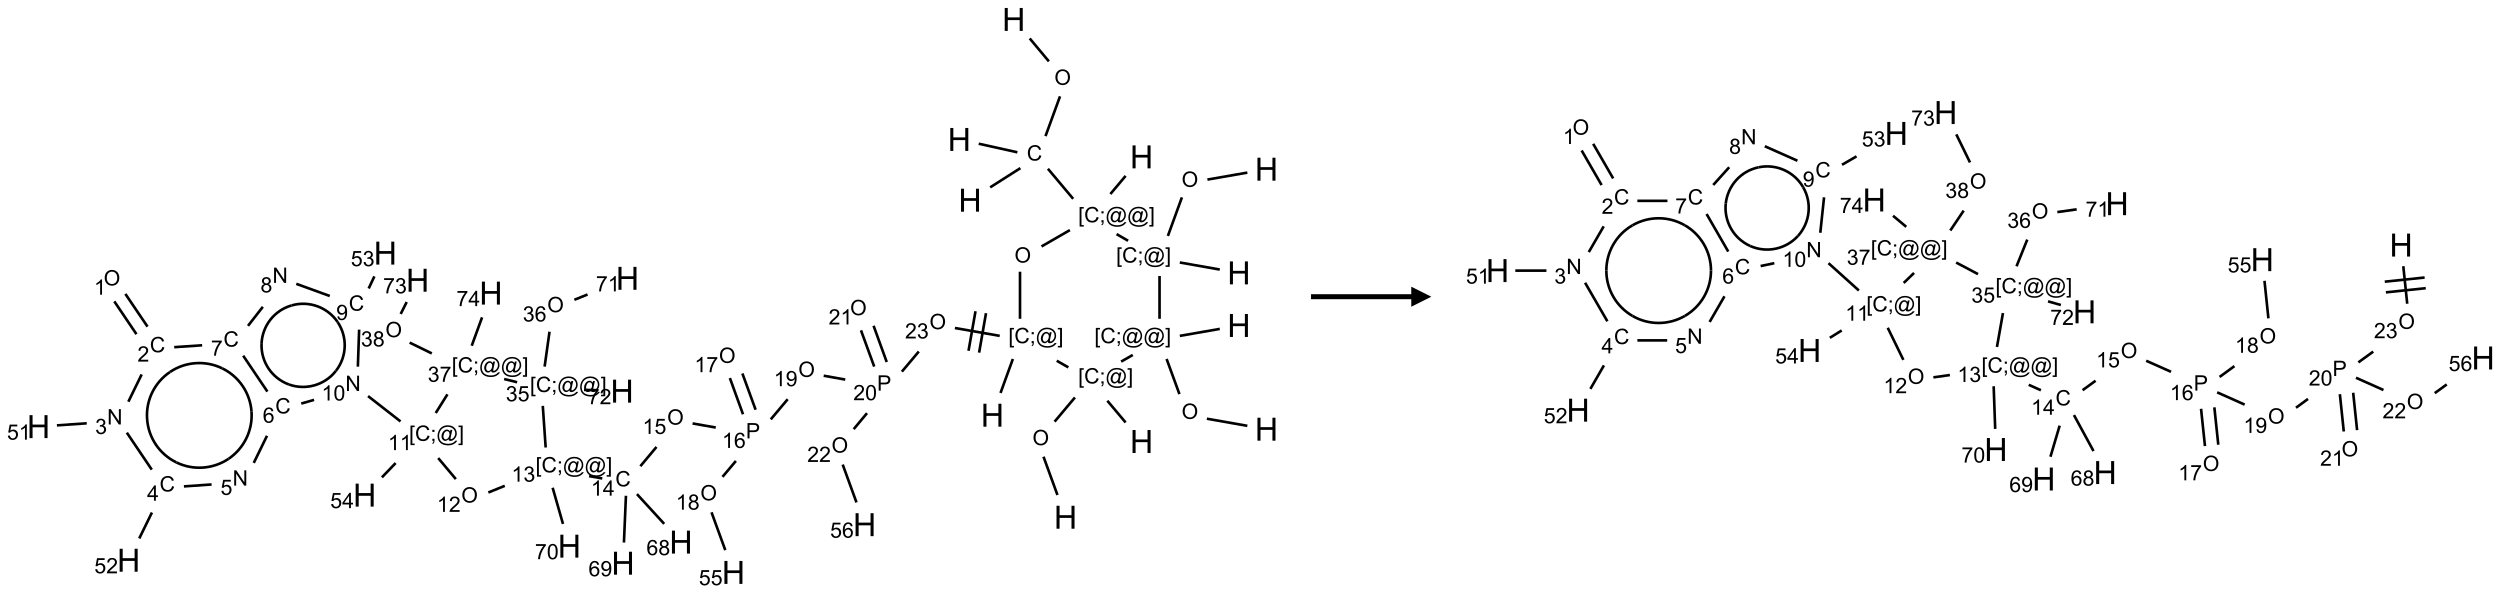 <?xml version="1.0" encoding="UTF-8"?>
<svg xmlns="http://www.w3.org/2000/svg" xmlns:xlink="http://www.w3.org/1999/xlink" width="1247" height="296" viewBox="0 0 1247 296">
<defs>
<g>
<g id="glyph-0-0">
<path d="M 2 0 L 2 -10 L 10 -10 L 10 0 Z M 2.25 -0.25 L 9.75 -0.25 L 9.75 -9.75 L 2.25 -9.75 Z M 2.25 -0.25 "/>
</g>
<g id="glyph-0-1">
<path d="M 1.281 0 L 1.281 -11.453 L 2.797 -11.453 L 2.797 -6.75 L 8.75 -6.75 L 8.75 -11.453 L 10.266 -11.453 L 10.266 0 L 8.75 0 L 8.75 -5.398 L 2.797 -5.398 L 2.797 0 Z M 1.281 0 "/>
</g>
<g id="glyph-1-0">
<path d="M 1.332 0 L 1.332 -6.668 L 6.668 -6.668 L 6.668 0 Z M 1.5 -0.168 L 6.5 -0.168 L 6.5 -6.5 L 1.5 -6.5 Z M 1.5 -0.168 "/>
</g>
<g id="glyph-1-1">
<path d="M 0.516 -3.719 C 0.516 -4.984 0.855 -5.977 1.535 -6.695 C 2.215 -7.414 3.094 -7.77 4.172 -7.77 C 4.875 -7.77 5.512 -7.602 6.078 -7.266 C 6.645 -6.93 7.074 -6.461 7.371 -5.855 C 7.668 -5.254 7.816 -4.57 7.816 -3.809 C 7.816 -3.035 7.66 -2.34 7.348 -1.73 C 7.035 -1.117 6.594 -0.656 6.02 -0.34 C 5.449 -0.027 4.828 0.129 4.168 0.129 C 3.449 0.129 2.805 -0.043 2.238 -0.391 C 1.672 -0.738 1.246 -1.211 0.953 -1.812 C 0.66 -2.414 0.516 -3.047 0.516 -3.719 Z M 1.559 -3.703 C 1.559 -2.781 1.805 -2.059 2.301 -1.527 C 2.793 -1 3.414 -0.734 4.16 -0.734 C 4.922 -0.734 5.547 -1 6.039 -1.535 C 6.531 -2.07 6.777 -2.828 6.777 -3.812 C 6.777 -4.434 6.672 -4.977 6.461 -5.441 C 6.25 -5.902 5.945 -6.262 5.539 -6.52 C 5.133 -6.773 4.68 -6.902 4.176 -6.902 C 3.461 -6.902 2.848 -6.656 2.332 -6.164 C 1.816 -5.672 1.559 -4.852 1.559 -3.703 Z M 1.559 -3.703 "/>
</g>
<g id="glyph-1-2">
<path d="M 6.27 -2.676 L 7.281 -2.422 C 7.07 -1.594 6.688 -0.961 6.137 -0.523 C 5.586 -0.086 4.914 0.129 4.121 0.129 C 3.297 0.129 2.629 -0.039 2.113 -0.371 C 1.598 -0.707 1.203 -1.191 0.934 -1.828 C 0.664 -2.465 0.531 -3.145 0.531 -3.875 C 0.531 -4.672 0.684 -5.363 0.988 -5.957 C 1.293 -6.547 1.723 -6.996 2.285 -7.305 C 2.844 -7.613 3.461 -7.766 4.137 -7.766 C 4.898 -7.766 5.543 -7.57 6.062 -7.184 C 6.582 -6.793 6.945 -6.246 7.152 -5.543 L 6.156 -5.309 C 5.98 -5.863 5.723 -6.266 5.387 -6.52 C 5.051 -6.773 4.625 -6.902 4.113 -6.902 C 3.527 -6.902 3.039 -6.762 2.645 -6.48 C 2.25 -6.199 1.973 -5.82 1.812 -5.348 C 1.652 -4.871 1.574 -4.383 1.574 -3.879 C 1.574 -3.23 1.668 -2.664 1.855 -2.18 C 2.047 -1.695 2.34 -1.332 2.738 -1.094 C 3.137 -0.855 3.57 -0.734 4.035 -0.734 C 4.602 -0.734 5.082 -0.898 5.473 -1.223 C 5.867 -1.551 6.133 -2.035 6.27 -2.676 Z M 6.27 -2.676 "/>
</g>
<g id="glyph-1-3">
<path d="M 0.723 2.121 L 0.723 -7.637 L 2.793 -7.637 L 2.793 -6.859 L 1.66 -6.859 L 1.66 1.344 L 2.793 1.344 L 2.793 2.121 Z M 0.723 2.121 "/>
</g>
<g id="glyph-1-4">
<path d="M 0.949 -4.465 L 0.949 -5.531 L 2.016 -5.531 L 2.016 -4.465 Z M 0.949 0 L 0.949 -1.066 L 2.016 -1.066 L 2.016 0 C 2.016 0.391 1.945 0.711 1.809 0.949 C 1.668 1.191 1.449 1.379 1.145 1.512 L 0.887 1.109 C 1.082 1.023 1.23 0.895 1.324 0.727 C 1.418 0.559 1.469 0.316 1.48 0 Z M 0.949 0 "/>
</g>
<g id="glyph-1-5">
<path d="M 6.047 -0.848 C 5.82 -0.59 5.57 -0.379 5.289 -0.223 C 5.008 -0.062 4.73 0.016 4.449 0.016 C 4.141 0.016 3.84 -0.074 3.547 -0.254 C 3.254 -0.434 3.02 -0.715 2.836 -1.09 C 2.652 -1.465 2.562 -1.875 2.562 -2.324 C 2.562 -2.875 2.703 -3.43 2.988 -3.98 C 3.27 -4.535 3.621 -4.953 4.043 -5.23 C 4.461 -5.508 4.871 -5.645 5.266 -5.645 C 5.566 -5.645 5.855 -5.566 6.129 -5.41 C 6.402 -5.25 6.641 -5.012 6.84 -4.688 L 7.016 -5.496 L 7.949 -5.496 L 7.199 -2 C 7.094 -1.516 7.043 -1.246 7.043 -1.191 C 7.043 -1.098 7.078 -1.02 7.148 -0.949 C 7.219 -0.883 7.305 -0.848 7.406 -0.848 C 7.59 -0.848 7.832 -0.953 8.129 -1.168 C 8.527 -1.445 8.84 -1.816 9.07 -2.285 C 9.301 -2.75 9.418 -3.234 9.418 -3.73 C 9.418 -4.309 9.27 -4.852 8.973 -5.355 C 8.676 -5.859 8.23 -6.262 7.645 -6.562 C 7.055 -6.863 6.406 -7.016 5.691 -7.016 C 4.879 -7.016 4.137 -6.824 3.465 -6.445 C 2.793 -6.066 2.273 -5.52 1.902 -4.809 C 1.535 -4.098 1.348 -3.34 1.348 -2.527 C 1.348 -1.676 1.535 -0.941 1.902 -0.328 C 2.273 0.285 2.809 0.742 3.508 1.035 C 4.207 1.328 4.984 1.473 5.832 1.473 C 6.742 1.473 7.504 1.32 8.121 1.016 C 8.734 0.711 9.195 0.34 9.5 -0.098 L 10.441 -0.098 C 10.266 0.266 9.961 0.637 9.531 1.016 C 9.102 1.395 8.59 1.695 7.996 1.914 C 7.402 2.133 6.688 2.246 5.848 2.246 C 5.078 2.246 4.367 2.145 3.715 1.949 C 3.066 1.75 2.512 1.453 2.051 1.055 C 1.594 0.656 1.25 0.199 1.016 -0.316 C 0.723 -0.973 0.578 -1.684 0.578 -2.441 C 0.578 -3.289 0.75 -4.098 1.098 -4.863 C 1.523 -5.805 2.125 -6.527 2.902 -7.027 C 3.684 -7.527 4.629 -7.777 5.738 -7.777 C 6.602 -7.777 7.375 -7.602 8.059 -7.246 C 8.746 -6.895 9.285 -6.371 9.684 -5.672 C 10.02 -5.07 10.188 -4.418 10.188 -3.715 C 10.188 -2.707 9.832 -1.812 9.125 -1.031 C 8.492 -0.328 7.801 0.02 7.051 0.02 C 6.812 0.02 6.617 -0.016 6.473 -0.09 C 6.324 -0.16 6.215 -0.266 6.145 -0.402 C 6.102 -0.488 6.066 -0.637 6.047 -0.848 Z M 3.527 -2.262 C 3.527 -1.785 3.641 -1.414 3.863 -1.152 C 4.09 -0.887 4.348 -0.754 4.641 -0.754 C 4.836 -0.754 5.039 -0.812 5.254 -0.93 C 5.469 -1.047 5.676 -1.219 5.871 -1.449 C 6.066 -1.676 6.23 -1.969 6.355 -2.32 C 6.48 -2.672 6.543 -3.027 6.543 -3.379 C 6.543 -3.852 6.426 -4.219 6.191 -4.48 C 5.957 -4.738 5.672 -4.871 5.332 -4.871 C 5.109 -4.871 4.902 -4.812 4.707 -4.699 C 4.512 -4.586 4.32 -4.406 4.137 -4.156 C 3.953 -3.906 3.805 -3.602 3.691 -3.246 C 3.582 -2.887 3.527 -2.559 3.527 -2.262 Z M 3.527 -2.262 "/>
</g>
<g id="glyph-1-6">
<path d="M 2.27 2.121 L 0.203 2.121 L 0.203 1.344 L 1.332 1.344 L 1.332 -6.859 L 0.203 -6.859 L 0.203 -7.637 L 2.27 -7.637 Z M 2.27 2.121 "/>
</g>
<g id="glyph-1-7">
<path d="M 5.371 -0.902 L 5.371 0 L 0.324 0 C 0.316 -0.227 0.352 -0.441 0.434 -0.652 C 0.562 -0.996 0.766 -1.332 1.051 -1.668 C 1.332 -2 1.742 -2.387 2.277 -2.824 C 3.105 -3.504 3.668 -4.043 3.957 -4.441 C 4.25 -4.84 4.395 -5.215 4.395 -5.566 C 4.395 -5.938 4.262 -6.254 3.996 -6.508 C 3.73 -6.762 3.387 -6.891 2.957 -6.891 C 2.508 -6.891 2.145 -6.754 1.875 -6.484 C 1.605 -6.215 1.469 -5.84 1.465 -5.359 L 0.5 -5.457 C 0.566 -6.176 0.812 -6.727 1.246 -7.102 C 1.676 -7.477 2.254 -7.668 2.98 -7.668 C 3.711 -7.668 4.293 -7.465 4.719 -7.059 C 5.145 -6.652 5.359 -6.148 5.359 -5.547 C 5.359 -5.242 5.297 -4.941 5.172 -4.645 C 5.047 -4.352 4.84 -4.039 4.551 -3.715 C 4.262 -3.387 3.777 -2.938 3.105 -2.371 C 2.543 -1.898 2.18 -1.578 2.02 -1.41 C 1.859 -1.242 1.73 -1.07 1.625 -0.902 Z M 5.371 -0.902 "/>
</g>
<g id="glyph-1-8">
<path d="M 0.449 -2.016 L 1.387 -2.141 C 1.492 -1.609 1.676 -1.227 1.934 -0.992 C 2.191 -0.758 2.508 -0.641 2.879 -0.641 C 3.32 -0.641 3.695 -0.793 3.996 -1.098 C 4.301 -1.402 4.453 -1.781 4.453 -2.234 C 4.453 -2.664 4.312 -3.02 4.031 -3.301 C 3.75 -3.578 3.391 -3.719 2.957 -3.719 C 2.781 -3.719 2.562 -3.684 2.297 -3.613 L 2.402 -4.438 C 2.465 -4.43 2.516 -4.426 2.551 -4.426 C 2.949 -4.426 3.312 -4.531 3.629 -4.738 C 3.949 -4.949 4.109 -5.27 4.109 -5.703 C 4.109 -6.047 3.992 -6.332 3.762 -6.559 C 3.527 -6.785 3.227 -6.895 2.859 -6.895 C 2.496 -6.895 2.191 -6.781 1.949 -6.551 C 1.707 -6.324 1.547 -5.98 1.48 -5.52 L 0.543 -5.688 C 0.656 -6.316 0.918 -6.805 1.324 -7.148 C 1.73 -7.492 2.234 -7.668 2.84 -7.668 C 3.254 -7.668 3.641 -7.578 3.988 -7.398 C 4.34 -7.219 4.609 -6.977 4.793 -6.668 C 4.98 -6.359 5.074 -6.031 5.074 -5.684 C 5.074 -5.352 4.984 -5.051 4.809 -4.781 C 4.629 -4.512 4.367 -4.297 4.02 -4.137 C 4.473 -4.031 4.824 -3.816 5.074 -3.488 C 5.324 -3.16 5.449 -2.75 5.449 -2.254 C 5.449 -1.59 5.203 -1.023 4.719 -0.559 C 4.234 -0.098 3.617 0.137 2.875 0.137 C 2.203 0.137 1.648 -0.062 1.207 -0.465 C 0.762 -0.863 0.512 -1.379 0.449 -2.016 Z M 0.449 -2.016 "/>
</g>
<g id="glyph-1-9">
<path d="M 0.824 0 L 0.824 -7.637 L 3.703 -7.637 C 4.211 -7.637 4.598 -7.609 4.863 -7.562 C 5.238 -7.5 5.555 -7.383 5.809 -7.207 C 6.062 -7.031 6.266 -6.785 6.418 -6.469 C 6.574 -6.152 6.652 -5.805 6.652 -5.426 C 6.652 -4.777 6.445 -4.227 6.031 -3.777 C 5.617 -3.328 4.871 -3.105 3.793 -3.105 L 1.832 -3.105 L 1.832 0 Z M 1.832 -4.004 L 3.809 -4.004 C 4.461 -4.004 4.922 -4.125 5.199 -4.371 C 5.473 -4.613 5.609 -4.953 5.609 -5.395 C 5.609 -5.715 5.527 -5.988 5.367 -6.215 C 5.207 -6.441 4.992 -6.594 4.73 -6.668 C 4.559 -6.711 4.246 -6.734 3.785 -6.734 L 1.832 -6.734 Z M 1.832 -4.004 "/>
</g>
<g id="glyph-1-10">
<path d="M 0.441 -3.766 C 0.441 -4.668 0.535 -5.395 0.723 -5.945 C 0.906 -6.496 1.184 -6.922 1.551 -7.219 C 1.918 -7.516 2.375 -7.668 2.934 -7.668 C 3.344 -7.668 3.703 -7.586 4.012 -7.418 C 4.32 -7.254 4.574 -7.016 4.777 -6.707 C 4.977 -6.395 5.137 -6.016 5.25 -5.57 C 5.363 -5.125 5.422 -4.523 5.422 -3.766 C 5.422 -2.871 5.328 -2.148 5.145 -1.598 C 4.961 -1.047 4.688 -0.621 4.32 -0.32 C 3.953 -0.02 3.492 0.129 2.934 0.129 C 2.195 0.129 1.617 -0.133 1.199 -0.66 C 0.695 -1.297 0.441 -2.332 0.441 -3.766 Z M 1.406 -3.766 C 1.406 -2.512 1.555 -1.68 1.848 -1.262 C 2.141 -0.848 2.5 -0.641 2.934 -0.641 C 3.363 -0.641 3.727 -0.848 4.02 -1.266 C 4.312 -1.684 4.457 -2.516 4.457 -3.766 C 4.457 -5.023 4.312 -5.859 4.02 -6.27 C 3.727 -6.684 3.359 -6.891 2.922 -6.891 C 2.492 -6.891 2.148 -6.707 1.891 -6.344 C 1.566 -5.879 1.406 -5.02 1.406 -3.766 Z M 1.406 -3.766 "/>
</g>
<g id="glyph-1-11">
<path d="M 3.973 0 L 3.035 0 L 3.035 -5.973 C 2.809 -5.758 2.516 -5.543 2.148 -5.328 C 1.781 -5.113 1.453 -4.953 1.16 -4.844 L 1.16 -5.75 C 1.684 -5.996 2.145 -6.297 2.535 -6.645 C 2.93 -6.996 3.207 -7.336 3.371 -7.668 L 3.973 -7.668 Z M 3.973 0 "/>
</g>
<g id="glyph-1-12">
<path d="M 0.582 -1.766 L 1.484 -1.848 C 1.562 -1.426 1.707 -1.117 1.922 -0.926 C 2.137 -0.734 2.414 -0.641 2.75 -0.641 C 3.039 -0.641 3.289 -0.707 3.508 -0.84 C 3.727 -0.973 3.902 -1.148 4.043 -1.367 C 4.18 -1.586 4.297 -1.887 4.391 -2.262 C 4.484 -2.637 4.531 -3.016 4.531 -3.406 C 4.531 -3.449 4.531 -3.512 4.527 -3.594 C 4.34 -3.297 4.082 -3.055 3.758 -2.867 C 3.434 -2.68 3.082 -2.59 2.703 -2.59 C 2.07 -2.59 1.535 -2.816 1.098 -3.277 C 0.66 -3.734 0.441 -4.34 0.441 -5.09 C 0.441 -5.863 0.672 -6.484 1.129 -6.957 C 1.586 -7.43 2.156 -7.668 2.844 -7.668 C 3.34 -7.668 3.793 -7.531 4.207 -7.266 C 4.617 -7 4.93 -6.617 5.145 -6.121 C 5.355 -5.629 5.465 -4.91 5.465 -3.973 C 5.465 -2.996 5.359 -2.223 5.145 -1.645 C 4.934 -1.066 4.617 -0.625 4.199 -0.324 C 3.781 -0.02 3.293 0.129 2.73 0.129 C 2.133 0.129 1.645 -0.035 1.266 -0.367 C 0.887 -0.699 0.66 -1.164 0.582 -1.766 Z M 4.422 -5.137 C 4.422 -5.676 4.277 -6.102 3.992 -6.418 C 3.707 -6.734 3.359 -6.891 2.957 -6.891 C 2.543 -6.891 2.18 -6.719 1.871 -6.379 C 1.562 -6.039 1.406 -5.598 1.406 -5.059 C 1.406 -4.57 1.555 -4.176 1.848 -3.871 C 2.141 -3.566 2.5 -3.418 2.934 -3.418 C 3.367 -3.418 3.723 -3.57 4.004 -3.871 C 4.281 -4.176 4.422 -4.598 4.422 -5.137 Z M 4.422 -5.137 "/>
</g>
<g id="glyph-1-13">
<path d="M 5.309 -5.766 L 4.375 -5.691 C 4.293 -6.059 4.172 -6.328 4.02 -6.496 C 3.766 -6.762 3.453 -6.895 3.082 -6.895 C 2.785 -6.895 2.523 -6.812 2.297 -6.645 C 2 -6.43 1.77 -6.117 1.598 -5.703 C 1.43 -5.289 1.34 -4.703 1.332 -3.938 C 1.559 -4.281 1.836 -4.535 2.16 -4.703 C 2.488 -4.871 2.828 -4.953 3.188 -4.953 C 3.812 -4.953 4.344 -4.723 4.785 -4.262 C 5.223 -3.801 5.441 -3.207 5.441 -2.48 C 5.441 -2 5.34 -1.555 5.133 -1.145 C 4.926 -0.73 4.641 -0.418 4.281 -0.199 C 3.922 0.02 3.512 0.129 3.051 0.129 C 2.27 0.129 1.633 -0.156 1.141 -0.73 C 0.648 -1.305 0.402 -2.254 0.402 -3.574 C 0.402 -5.051 0.672 -6.121 1.219 -6.793 C 1.695 -7.375 2.336 -7.668 3.141 -7.668 C 3.742 -7.668 4.234 -7.5 4.617 -7.16 C 5 -6.824 5.23 -6.359 5.309 -5.766 Z M 1.48 -2.473 C 1.48 -2.152 1.547 -1.844 1.684 -1.547 C 1.82 -1.25 2.016 -1.027 2.262 -0.871 C 2.508 -0.719 2.766 -0.641 3.035 -0.641 C 3.434 -0.641 3.773 -0.801 4.059 -1.121 C 4.344 -1.441 4.484 -1.875 4.484 -2.422 C 4.484 -2.949 4.344 -3.367 4.062 -3.668 C 3.781 -3.973 3.426 -4.125 3 -4.125 C 2.578 -4.125 2.219 -3.973 1.922 -3.668 C 1.625 -3.363 1.48 -2.969 1.48 -2.473 Z M 1.48 -2.473 "/>
</g>
<g id="glyph-1-14">
<path d="M 0.441 -2 L 1.426 -2.082 C 1.5 -1.605 1.668 -1.242 1.934 -1.004 C 2.199 -0.762 2.52 -0.641 2.895 -0.641 C 3.348 -0.641 3.73 -0.812 4.043 -1.152 C 4.355 -1.492 4.512 -1.941 4.512 -2.504 C 4.512 -3.039 4.359 -3.461 4.059 -3.77 C 3.758 -4.078 3.367 -4.234 2.879 -4.234 C 2.578 -4.234 2.305 -4.164 2.062 -4.027 C 1.82 -3.891 1.629 -3.715 1.488 -3.496 L 0.609 -3.609 L 1.348 -7.531 L 5.145 -7.531 L 5.145 -6.637 L 2.098 -6.637 L 1.688 -4.582 C 2.145 -4.902 2.625 -5.062 3.129 -5.062 C 3.797 -5.062 4.359 -4.832 4.816 -4.371 C 5.277 -3.91 5.504 -3.312 5.504 -2.59 C 5.504 -1.898 5.305 -1.301 4.902 -0.797 C 4.41 -0.18 3.742 0.129 2.895 0.129 C 2.199 0.129 1.633 -0.062 1.195 -0.453 C 0.758 -0.844 0.504 -1.359 0.441 -2 Z M 0.441 -2 "/>
</g>
<g id="glyph-1-15">
<path d="M 3.449 0 L 3.449 -1.828 L 0.137 -1.828 L 0.137 -2.688 L 3.621 -7.637 L 4.387 -7.637 L 4.387 -2.688 L 5.418 -2.688 L 5.418 -1.828 L 4.387 -1.828 L 4.387 0 Z M 3.449 -2.688 L 3.449 -6.129 L 1.059 -2.688 Z M 3.449 -2.688 "/>
</g>
<g id="glyph-1-16">
<path d="M 0.504 -6.637 L 0.504 -7.535 L 5.449 -7.535 L 5.449 -6.809 C 4.961 -6.289 4.48 -5.602 4.004 -4.746 C 3.527 -3.887 3.156 -3.004 2.895 -2.098 C 2.707 -1.461 2.59 -0.762 2.535 0 L 1.574 0 C 1.582 -0.602 1.703 -1.328 1.926 -2.176 C 2.152 -3.027 2.477 -3.848 2.898 -4.637 C 3.32 -5.426 3.77 -6.094 4.246 -6.637 Z M 0.504 -6.637 "/>
</g>
<g id="glyph-1-17">
<path d="M 0.812 0 L 0.812 -7.637 L 1.848 -7.637 L 5.859 -1.641 L 5.859 -7.637 L 6.828 -7.637 L 6.828 0 L 5.793 0 L 1.781 -6 L 1.781 0 Z M 0.812 0 "/>
</g>
<g id="glyph-1-18">
<path d="M 1.887 -4.141 C 1.496 -4.281 1.207 -4.484 1.02 -4.75 C 0.832 -5.016 0.738 -5.328 0.738 -5.699 C 0.738 -6.254 0.938 -6.719 1.34 -7.098 C 1.738 -7.477 2.27 -7.668 2.934 -7.668 C 3.598 -7.668 4.137 -7.473 4.543 -7.086 C 4.949 -6.699 5.152 -6.227 5.152 -5.672 C 5.152 -5.316 5.059 -5.008 4.871 -4.746 C 4.688 -4.484 4.406 -4.281 4.027 -4.141 C 4.496 -3.988 4.852 -3.742 5.098 -3.402 C 5.34 -3.062 5.465 -2.656 5.465 -2.184 C 5.465 -1.531 5.234 -0.98 4.77 -0.535 C 4.309 -0.09 3.703 0.129 2.949 0.129 C 2.195 0.129 1.586 -0.094 1.125 -0.539 C 0.664 -0.984 0.434 -1.543 0.434 -2.207 C 0.434 -2.703 0.559 -3.121 0.809 -3.457 C 1.062 -3.793 1.422 -4.02 1.887 -4.141 Z M 1.699 -5.73 C 1.699 -5.367 1.812 -5.074 2.047 -4.844 C 2.281 -4.613 2.582 -4.5 2.953 -4.5 C 3.312 -4.5 3.609 -4.613 3.84 -4.84 C 4.07 -5.066 4.188 -5.348 4.188 -5.676 C 4.188 -6.02 4.07 -6.309 3.832 -6.543 C 3.594 -6.777 3.297 -6.895 2.941 -6.895 C 2.586 -6.895 2.289 -6.781 2.051 -6.551 C 1.816 -6.324 1.699 -6.047 1.699 -5.73 Z M 1.395 -2.203 C 1.395 -1.938 1.461 -1.676 1.586 -1.426 C 1.711 -1.176 1.902 -0.984 2.152 -0.848 C 2.402 -0.711 2.672 -0.641 2.957 -0.641 C 3.406 -0.641 3.777 -0.785 4.066 -1.074 C 4.359 -1.363 4.504 -1.727 4.504 -2.172 C 4.504 -2.625 4.355 -2.996 4.055 -3.293 C 3.754 -3.586 3.379 -3.734 2.926 -3.734 C 2.484 -3.734 2.121 -3.59 1.832 -3.297 C 1.543 -3.004 1.395 -2.641 1.395 -2.203 Z M 1.395 -2.203 "/>
</g>
</g>
</defs>
<path fill="none" stroke-width="0.033" stroke-linecap="butt" stroke-linejoin="miter" stroke="rgb(0%, 0%, 0%)" stroke-opacity="1" stroke-miterlimit="10" d="M 12.36 0.237 L 12.599 0.523 " transform="matrix(40, 0, 0, 40, 19.219, 9.693)"/>
<path fill="none" stroke-width="0.033" stroke-linecap="butt" stroke-linejoin="miter" stroke="rgb(0%, 0%, 0%)" stroke-opacity="1" stroke-miterlimit="10" d="M 12.738 0.959 L 12.557 1.455 " transform="matrix(40, 0, 0, 40, 19.219, 9.693)"/>
<path fill="none" stroke-width="0.033" stroke-linecap="butt" stroke-linejoin="miter" stroke="rgb(0%, 0%, 0%)" stroke-opacity="1" stroke-miterlimit="10" d="M 12.244 1.854 L 11.867 2.094 " transform="matrix(40, 0, 0, 40, 19.219, 9.693)"/>
<path fill="none" stroke-width="0.033" stroke-linecap="butt" stroke-linejoin="miter" stroke="rgb(0%, 0%, 0%)" stroke-opacity="1" stroke-miterlimit="10" d="M 12.206 1.657 L 11.724 1.55 " transform="matrix(40, 0, 0, 40, 19.219, 9.693)"/>
<path fill="none" stroke-width="0.033" stroke-linecap="butt" stroke-linejoin="miter" stroke="rgb(0%, 0%, 0%)" stroke-opacity="1" stroke-miterlimit="10" d="M 12.587 1.862 L 12.902 2.237 " transform="matrix(40, 0, 0, 40, 19.219, 9.693)"/>
<path fill="none" stroke-width="0.033" stroke-linecap="butt" stroke-linejoin="miter" stroke="rgb(0%, 0%, 0%)" stroke-opacity="1" stroke-miterlimit="10" d="M 13.366 2.177 L 13.556 1.951 " transform="matrix(40, 0, 0, 40, 19.219, 9.693)"/>
<path fill="none" stroke-width="0.033" stroke-linecap="butt" stroke-linejoin="miter" stroke="rgb(0%, 0%, 0%)" stroke-opacity="1" stroke-miterlimit="10" d="M 12.861 2.627 L 12.507 2.831 " transform="matrix(40, 0, 0, 40, 19.219, 9.693)"/>
<path fill="none" stroke-width="0.033" stroke-linecap="butt" stroke-linejoin="miter" stroke="rgb(0%, 0%, 0%)" stroke-opacity="1" stroke-miterlimit="10" d="M 12.239 3.146 L 12.239 3.733 " transform="matrix(40, 0, 0, 40, 19.219, 9.693)"/>
<path fill="none" stroke-width="0.033" stroke-linecap="butt" stroke-linejoin="miter" stroke="rgb(0%, 0%, 0%)" stroke-opacity="1" stroke-miterlimit="10" d="M 12.15 4.234 L 11.996 4.658 " transform="matrix(40, 0, 0, 40, 19.219, 9.693)"/>
<path fill="none" stroke-width="0.033" stroke-linecap="butt" stroke-linejoin="miter" stroke="rgb(0%, 0%, 0%)" stroke-opacity="1" stroke-miterlimit="10" d="M 11.986 3.946 L 11.427 3.848 " transform="matrix(40, 0, 0, 40, 19.219, 9.693)"/>
<path fill="none" stroke-width="0.033" stroke-linecap="butt" stroke-linejoin="miter" stroke="rgb(0%, 0%, 0%)" stroke-opacity="1" stroke-miterlimit="10" d="M 11.684 3.639 L 11.597 4.132 " transform="matrix(40, 0, 0, 40, 19.219, 9.693)"/>
<path fill="none" stroke-width="0.033" stroke-linecap="butt" stroke-linejoin="miter" stroke="rgb(0%, 0%, 0%)" stroke-opacity="1" stroke-miterlimit="10" d="M 11.815 3.663 L 11.729 4.155 " transform="matrix(40, 0, 0, 40, 19.219, 9.693)"/>
<path fill="none" stroke-width="0.033" stroke-linecap="butt" stroke-linejoin="miter" stroke="rgb(0%, 0%, 0%)" stroke-opacity="1" stroke-miterlimit="10" d="M 10.977 4.141 L 10.766 4.392 " transform="matrix(40, 0, 0, 40, 19.219, 9.693)"/>
<path fill="none" stroke-width="0.033" stroke-linecap="butt" stroke-linejoin="miter" stroke="rgb(0%, 0%, 0%)" stroke-opacity="1" stroke-miterlimit="10" d="M 10.06 4.491 L 9.791 4.443 " transform="matrix(40, 0, 0, 40, 19.219, 9.693)"/>
<path fill="none" stroke-width="0.033" stroke-linecap="butt" stroke-linejoin="miter" stroke="rgb(0%, 0%, 0%)" stroke-opacity="1" stroke-miterlimit="10" d="M 9.342 4.736 L 9.131 4.987 " transform="matrix(40, 0, 0, 40, 19.219, 9.693)"/>
<path fill="none" stroke-width="0.033" stroke-linecap="butt" stroke-linejoin="miter" stroke="rgb(0%, 0%, 0%)" stroke-opacity="1" stroke-miterlimit="10" d="M 8.445 5.089 L 8.156 5.038 " transform="matrix(40, 0, 0, 40, 19.219, 9.693)"/>
<path fill="none" stroke-width="0.033" stroke-linecap="butt" stroke-linejoin="miter" stroke="rgb(0%, 0%, 0%)" stroke-opacity="1" stroke-miterlimit="10" d="M 7.706 5.331 L 7.505 5.571 " transform="matrix(40, 0, 0, 40, 19.219, 9.693)"/>
<path fill="none" stroke-width="0.033" stroke-linecap="butt" stroke-linejoin="miter" stroke="rgb(0%, 0%, 0%)" stroke-opacity="1" stroke-miterlimit="10" d="M 7.03 5.724 L 6.866 5.695 " transform="matrix(40, 0, 0, 40, 19.219, 9.693)"/>
<path fill="none" stroke-width="0.033" stroke-linecap="butt" stroke-linejoin="miter" stroke="rgb(0%, 0%, 0%)" stroke-opacity="1" stroke-miterlimit="10" d="M 6.411 5.84 L 6.54 6.291 " transform="matrix(40, 0, 0, 40, 19.219, 9.693)"/>
<path fill="none" stroke-width="0.033" stroke-linecap="butt" stroke-linejoin="miter" stroke="rgb(0%, 0%, 0%)" stroke-opacity="1" stroke-miterlimit="10" d="M 5.814 5.816 L 5.609 5.899 " transform="matrix(40, 0, 0, 40, 19.219, 9.693)"/>
<path fill="none" stroke-width="0.033" stroke-linecap="butt" stroke-linejoin="miter" stroke="rgb(0%, 0%, 0%)" stroke-opacity="1" stroke-miterlimit="10" d="M 5.204 5.732 L 4.984 5.47 " transform="matrix(40, 0, 0, 40, 19.219, 9.693)"/>
<path fill="none" stroke-width="0.033" stroke-linecap="butt" stroke-linejoin="miter" stroke="rgb(0%, 0%, 0%)" stroke-opacity="1" stroke-miterlimit="10" d="M 4.514 5.013 L 4.109 4.697 " transform="matrix(40, 0, 0, 40, 19.219, 9.693)"/>
<path fill="none" stroke-width="0.033" stroke-linecap="butt" stroke-linejoin="miter" stroke="rgb(0%, 0%, 0%)" stroke-opacity="1" stroke-miterlimit="10" d="M 3.436 4.744 L 3.276 4.79 " transform="matrix(40, 0, 0, 40, 19.219, 9.693)"/>
<path fill="none" stroke-width="0.033" stroke-linecap="butt" stroke-linejoin="miter" stroke="rgb(0%, 0%, 0%)" stroke-opacity="1" stroke-miterlimit="10" d="M 2.849 5.192 L 2.684 5.53 " transform="matrix(40, 0, 0, 40, 19.219, 9.693)"/>
<path fill="none" stroke-width="0.033" stroke-linecap="butt" stroke-linejoin="miter" stroke="rgb(0%, 0%, 0%)" stroke-opacity="1" stroke-miterlimit="10" d="M 2.158 5.799 L 1.813 5.823 " transform="matrix(40, 0, 0, 40, 19.219, 9.693)"/>
<path fill="none" stroke-width="0.033" stroke-linecap="butt" stroke-linejoin="miter" stroke="rgb(0%, 0%, 0%)" stroke-opacity="1" stroke-miterlimit="10" d="M 1.414 6.149 L 1.256 6.472 " transform="matrix(40, 0, 0, 40, 19.219, 9.693)"/>
<path fill="none" stroke-width="0.033" stroke-linecap="butt" stroke-linejoin="miter" stroke="rgb(0%, 0%, 0%)" stroke-opacity="1" stroke-miterlimit="10" d="M 1.412 5.614 L 1.101 5.153 " transform="matrix(40, 0, 0, 40, 19.219, 9.693)"/>
<path fill="none" stroke-width="0.033" stroke-linecap="butt" stroke-linejoin="miter" stroke="rgb(0%, 0%, 0%)" stroke-opacity="1" stroke-miterlimit="10" d="M 0.601 5.036 L 0.229 5.062 " transform="matrix(40, 0, 0, 40, 19.219, 9.693)"/>
<path fill="none" stroke-width="0.033" stroke-linecap="butt" stroke-linejoin="miter" stroke="rgb(0%, 0%, 0%)" stroke-opacity="1" stroke-miterlimit="10" d="M 1.12 4.767 L 1.286 4.427 " transform="matrix(40, 0, 0, 40, 19.219, 9.693)"/>
<path fill="none" stroke-width="0.033" stroke-linecap="butt" stroke-linejoin="miter" stroke="rgb(0%, 0%, 0%)" stroke-opacity="1" stroke-miterlimit="10" d="M 1.359 3.831 L 1.083 3.423 " transform="matrix(40, 0, 0, 40, 19.219, 9.693)"/>
<path fill="none" stroke-width="0.033" stroke-linecap="butt" stroke-linejoin="miter" stroke="rgb(0%, 0%, 0%)" stroke-opacity="1" stroke-miterlimit="10" d="M 1.221 3.925 L 0.945 3.516 " transform="matrix(40, 0, 0, 40, 19.219, 9.693)"/>
<path fill="none" stroke-width="0.033" stroke-linecap="butt" stroke-linejoin="miter" stroke="rgb(0%, 0%, 0%)" stroke-opacity="1" stroke-miterlimit="10" d="M 1.692 4.087 L 2.04 4.063 " transform="matrix(40, 0, 0, 40, 19.219, 9.693)"/>
<path fill="none" stroke-width="0.033" stroke-linecap="butt" stroke-linejoin="miter" stroke="rgb(0%, 0%, 0%)" stroke-opacity="1" stroke-miterlimit="10" d="M 2.552 4.193 L 2.854 4.641 " transform="matrix(40, 0, 0, 40, 19.219, 9.693)"/>
<path fill="none" stroke-width="0.033" stroke-linecap="butt" stroke-linejoin="miter" stroke="rgb(0%, 0%, 0%)" stroke-opacity="1" stroke-miterlimit="10" d="M 2.612 3.821 L 2.797 3.584 " transform="matrix(40, 0, 0, 40, 19.219, 9.693)"/>
<path fill="none" stroke-width="0.033" stroke-linecap="butt" stroke-linejoin="miter" stroke="rgb(0%, 0%, 0%)" stroke-opacity="1" stroke-miterlimit="10" d="M 3.214 3.297 L 3.632 3.449 " transform="matrix(40, 0, 0, 40, 19.219, 9.693)"/>
<path fill="none" stroke-width="0.033" stroke-linecap="butt" stroke-linejoin="miter" stroke="rgb(0%, 0%, 0%)" stroke-opacity="1" stroke-miterlimit="10" d="M 3.998 3.868 L 3.982 4.33 " transform="matrix(40, 0, 0, 40, 19.219, 9.693)"/>
<path fill="none" stroke-width="0.033" stroke-linecap="butt" stroke-linejoin="miter" stroke="rgb(0%, 0%, 0%)" stroke-opacity="1" stroke-miterlimit="10" d="M 4.117 3.355 L 4.188 3.204 " transform="matrix(40, 0, 0, 40, 19.219, 9.693)"/>
<path fill="none" stroke-width="0.033" stroke-linecap="butt" stroke-linejoin="miter" stroke="rgb(0%, 0%, 0%)" stroke-opacity="1" stroke-miterlimit="10" d="M 4.453 5.532 L 4.282 5.71 " transform="matrix(40, 0, 0, 40, 19.219, 9.693)"/>
<path fill="none" stroke-width="0.033" stroke-linecap="butt" stroke-linejoin="miter" stroke="rgb(0%, 0%, 0%)" stroke-opacity="1" stroke-miterlimit="10" d="M 4.953 4.908 L 5.099 4.675 " transform="matrix(40, 0, 0, 40, 19.219, 9.693)"/>
<path fill="none" stroke-width="0.033" stroke-linecap="butt" stroke-linejoin="miter" stroke="rgb(0%, 0%, 0%)" stroke-opacity="1" stroke-miterlimit="10" d="M 4.904 4.165 L 4.628 4.03 " transform="matrix(40, 0, 0, 40, 19.219, 9.693)"/>
<path fill="none" stroke-width="0.033" stroke-linecap="butt" stroke-linejoin="miter" stroke="rgb(0%, 0%, 0%)" stroke-opacity="1" stroke-miterlimit="10" d="M 4.516 3.673 L 4.591 3.524 " transform="matrix(40, 0, 0, 40, 19.219, 9.693)"/>
<path fill="none" stroke-width="0.033" stroke-linecap="butt" stroke-linejoin="miter" stroke="rgb(0%, 0%, 0%)" stroke-opacity="1" stroke-miterlimit="10" d="M 5.402 4.069 L 5.531 3.715 " transform="matrix(40, 0, 0, 40, 19.219, 9.693)"/>
<path fill="none" stroke-width="0.033" stroke-linecap="butt" stroke-linejoin="miter" stroke="rgb(0%, 0%, 0%)" stroke-opacity="1" stroke-miterlimit="10" d="M 5.806 4.484 L 5.968 4.524 " transform="matrix(40, 0, 0, 40, 19.219, 9.693)"/>
<path fill="none" stroke-width="0.033" stroke-linecap="butt" stroke-linejoin="miter" stroke="rgb(0%, 0%, 0%)" stroke-opacity="1" stroke-miterlimit="10" d="M 6.288 4.819 L 6.324 5.338 " transform="matrix(40, 0, 0, 40, 19.219, 9.693)"/>
<path fill="none" stroke-width="0.033" stroke-linecap="butt" stroke-linejoin="miter" stroke="rgb(0%, 0%, 0%)" stroke-opacity="1" stroke-miterlimit="10" d="M 6.311 4.329 L 6.372 3.894 " transform="matrix(40, 0, 0, 40, 19.219, 9.693)"/>
<path fill="none" stroke-width="0.033" stroke-linecap="butt" stroke-linejoin="miter" stroke="rgb(0%, 0%, 0%)" stroke-opacity="1" stroke-miterlimit="10" d="M 6.682 3.496 L 6.846 3.43 " transform="matrix(40, 0, 0, 40, 19.219, 9.693)"/>
<path fill="none" stroke-width="0.033" stroke-linecap="butt" stroke-linejoin="miter" stroke="rgb(0%, 0%, 0%)" stroke-opacity="1" stroke-miterlimit="10" d="M 6.802 4.619 L 6.969 4.624 " transform="matrix(40, 0, 0, 40, 19.219, 9.693)"/>
<path fill="none" stroke-width="0.033" stroke-linecap="butt" stroke-linejoin="miter" stroke="rgb(0%, 0%, 0%)" stroke-opacity="1" stroke-miterlimit="10" d="M 7.462 5.919 L 7.802 6.29 " transform="matrix(40, 0, 0, 40, 19.219, 9.693)"/>
<path fill="none" stroke-width="0.033" stroke-linecap="butt" stroke-linejoin="miter" stroke="rgb(0%, 0%, 0%)" stroke-opacity="1" stroke-miterlimit="10" d="M 7.325 5.94 L 7.3 6.523 " transform="matrix(40, 0, 0, 40, 19.219, 9.693)"/>
<path fill="none" stroke-width="0.033" stroke-linecap="butt" stroke-linejoin="miter" stroke="rgb(0%, 0%, 0%)" stroke-opacity="1" stroke-miterlimit="10" d="M 8.942 4.867 L 8.777 4.415 " transform="matrix(40, 0, 0, 40, 19.219, 9.693)"/>
<path fill="none" stroke-width="0.033" stroke-linecap="butt" stroke-linejoin="miter" stroke="rgb(0%, 0%, 0%)" stroke-opacity="1" stroke-miterlimit="10" d="M 8.785 4.924 L 8.621 4.472 " transform="matrix(40, 0, 0, 40, 19.219, 9.693)"/>
<path fill="none" stroke-width="0.033" stroke-linecap="butt" stroke-linejoin="miter" stroke="rgb(0%, 0%, 0%)" stroke-opacity="1" stroke-miterlimit="10" d="M 8.696 5.506 L 8.529 5.704 " transform="matrix(40, 0, 0, 40, 19.219, 9.693)"/>
<path fill="none" stroke-width="0.033" stroke-linecap="butt" stroke-linejoin="miter" stroke="rgb(0%, 0%, 0%)" stroke-opacity="1" stroke-miterlimit="10" d="M 8.392 6.146 L 8.564 6.618 " transform="matrix(40, 0, 0, 40, 19.219, 9.693)"/>
<path fill="none" stroke-width="0.033" stroke-linecap="butt" stroke-linejoin="miter" stroke="rgb(0%, 0%, 0%)" stroke-opacity="1" stroke-miterlimit="10" d="M 10.577 4.272 L 10.413 3.82 " transform="matrix(40, 0, 0, 40, 19.219, 9.693)"/>
<path fill="none" stroke-width="0.033" stroke-linecap="butt" stroke-linejoin="miter" stroke="rgb(0%, 0%, 0%)" stroke-opacity="1" stroke-miterlimit="10" d="M 10.421 4.329 L 10.256 3.877 " transform="matrix(40, 0, 0, 40, 19.219, 9.693)"/>
<path fill="none" stroke-width="0.033" stroke-linecap="butt" stroke-linejoin="miter" stroke="rgb(0%, 0%, 0%)" stroke-opacity="1" stroke-miterlimit="10" d="M 10.331 4.91 L 10.165 5.109 " transform="matrix(40, 0, 0, 40, 19.219, 9.693)"/>
<path fill="none" stroke-width="0.033" stroke-linecap="butt" stroke-linejoin="miter" stroke="rgb(0%, 0%, 0%)" stroke-opacity="1" stroke-miterlimit="10" d="M 10.028 5.551 L 10.2 6.023 " transform="matrix(40, 0, 0, 40, 19.219, 9.693)"/>
<path fill="none" stroke-width="0.033" stroke-linecap="butt" stroke-linejoin="miter" stroke="rgb(0%, 0%, 0%)" stroke-opacity="1" stroke-miterlimit="10" d="M 12.697 4.256 L 12.842 4.339 " transform="matrix(40, 0, 0, 40, 19.219, 9.693)"/>
<path fill="none" stroke-width="0.033" stroke-linecap="butt" stroke-linejoin="miter" stroke="rgb(0%, 0%, 0%)" stroke-opacity="1" stroke-miterlimit="10" d="M 13.328 4.755 L 13.556 5.026 " transform="matrix(40, 0, 0, 40, 19.219, 9.693)"/>
<path fill="none" stroke-width="0.033" stroke-linecap="butt" stroke-linejoin="miter" stroke="rgb(0%, 0%, 0%)" stroke-opacity="1" stroke-miterlimit="10" d="M 12.924 4.714 L 12.67 5.016 " transform="matrix(40, 0, 0, 40, 19.219, 9.693)"/>
<path fill="none" stroke-width="0.033" stroke-linecap="butt" stroke-linejoin="miter" stroke="rgb(0%, 0%, 0%)" stroke-opacity="1" stroke-miterlimit="10" d="M 12.532 5.453 L 12.706 5.93 " transform="matrix(40, 0, 0, 40, 19.219, 9.693)"/>
<path fill="none" stroke-width="0.033" stroke-linecap="butt" stroke-linejoin="miter" stroke="rgb(0%, 0%, 0%)" stroke-opacity="1" stroke-miterlimit="10" d="M 13.5 4.267 L 13.645 4.184 " transform="matrix(40, 0, 0, 40, 19.219, 9.693)"/>
<path fill="none" stroke-width="0.033" stroke-linecap="butt" stroke-linejoin="miter" stroke="rgb(0%, 0%, 0%)" stroke-opacity="1" stroke-miterlimit="10" d="M 14.232 3.946 L 14.73 3.859 " transform="matrix(40, 0, 0, 40, 19.219, 9.693)"/>
<path fill="none" stroke-width="0.033" stroke-linecap="butt" stroke-linejoin="miter" stroke="rgb(0%, 0%, 0%)" stroke-opacity="1" stroke-miterlimit="10" d="M 14.067 4.234 L 14.227 4.672 " transform="matrix(40, 0, 0, 40, 19.219, 9.693)"/>
<path fill="none" stroke-width="0.033" stroke-linecap="butt" stroke-linejoin="miter" stroke="rgb(0%, 0%, 0%)" stroke-opacity="1" stroke-miterlimit="10" d="M 14.569 4.979 L 15.074 5.068 " transform="matrix(40, 0, 0, 40, 19.219, 9.693)"/>
<path fill="none" stroke-width="0.033" stroke-linecap="butt" stroke-linejoin="miter" stroke="rgb(0%, 0%, 0%)" stroke-opacity="1" stroke-miterlimit="10" d="M 13.979 3.733 L 13.979 3.199 " transform="matrix(40, 0, 0, 40, 19.219, 9.693)"/>
<path fill="none" stroke-width="0.033" stroke-linecap="butt" stroke-linejoin="miter" stroke="rgb(0%, 0%, 0%)" stroke-opacity="1" stroke-miterlimit="10" d="M 13.587 2.76 L 13.443 2.677 " transform="matrix(40, 0, 0, 40, 19.219, 9.693)"/>
<path fill="none" stroke-width="0.033" stroke-linecap="butt" stroke-linejoin="miter" stroke="rgb(0%, 0%, 0%)" stroke-opacity="1" stroke-miterlimit="10" d="M 14.232 3.031 L 14.73 3.119 " transform="matrix(40, 0, 0, 40, 19.219, 9.693)"/>
<path fill="none" stroke-width="0.033" stroke-linecap="butt" stroke-linejoin="miter" stroke="rgb(0%, 0%, 0%)" stroke-opacity="1" stroke-miterlimit="10" d="M 14.083 2.7 L 14.258 2.219 " transform="matrix(40, 0, 0, 40, 19.219, 9.693)"/>
<path fill="none" stroke-width="0.033" stroke-linecap="butt" stroke-linejoin="miter" stroke="rgb(0%, 0%, 0%)" stroke-opacity="1" stroke-miterlimit="10" d="M 14.576 1.997 L 15.074 1.91 " transform="matrix(40, 0, 0, 40, 19.219, 9.693)"/>
<path fill="none" stroke-width="0.033" stroke-linecap="butt" stroke-linejoin="miter" stroke="rgb(0%, 0%, 0%)" stroke-opacity="1" stroke-miterlimit="10" d="M 3.708 4.383 C 3.57 4.56 3.333 4.628 3.122 4.552 " transform="matrix(40, 0, 0, 40, 19.219, 9.693)"/>
<path fill="none" stroke-width="0.033" stroke-linecap="butt" stroke-linejoin="miter" stroke="rgb(0%, 0%, 0%)" stroke-opacity="1" stroke-miterlimit="10" d="M 3.73 3.774 C 3.855 3.96 3.847 4.206 3.708 4.383 " transform="matrix(40, 0, 0, 40, 19.219, 9.693)"/>
<path fill="none" stroke-width="0.033" stroke-linecap="butt" stroke-linejoin="miter" stroke="rgb(0%, 0%, 0%)" stroke-opacity="1" stroke-miterlimit="10" d="M 3.157 3.566 C 3.373 3.504 3.604 3.588 3.73 3.774 " transform="matrix(40, 0, 0, 40, 19.219, 9.693)"/>
<path fill="none" stroke-width="0.033" stroke-linecap="butt" stroke-linejoin="miter" stroke="rgb(0%, 0%, 0%)" stroke-opacity="1" stroke-miterlimit="10" d="M 2.781 4.046 C 2.789 3.821 2.941 3.627 3.157 3.566 " transform="matrix(40, 0, 0, 40, 19.219, 9.693)"/>
<path fill="none" stroke-width="0.033" stroke-linecap="butt" stroke-linejoin="miter" stroke="rgb(0%, 0%, 0%)" stroke-opacity="1" stroke-miterlimit="10" d="M 3.122 4.552 C 2.911 4.475 2.773 4.271 2.781 4.046 " transform="matrix(40, 0, 0, 40, 19.219, 9.693)"/>
<path fill="none" stroke-width="0.033" stroke-linecap="butt" stroke-linejoin="miter" stroke="rgb(0%, 0%, 0%)" stroke-opacity="1" stroke-miterlimit="10" d="M 2.656 4.892 C 2.672 5.125 2.563 5.348 2.37 5.479 " transform="matrix(40, 0, 0, 40, 19.219, 9.693)"/>
<path fill="none" stroke-width="0.033" stroke-linecap="butt" stroke-linejoin="miter" stroke="rgb(0%, 0%, 0%)" stroke-opacity="1" stroke-miterlimit="10" d="M 2.291 4.351 C 2.5 4.453 2.64 4.659 2.656 4.892 " transform="matrix(40, 0, 0, 40, 19.219, 9.693)"/>
<path fill="none" stroke-width="0.033" stroke-linecap="butt" stroke-linejoin="miter" stroke="rgb(0%, 0%, 0%)" stroke-opacity="1" stroke-miterlimit="10" d="M 1.64 4.396 C 1.833 4.266 2.081 4.249 2.291 4.351 " transform="matrix(40, 0, 0, 40, 19.219, 9.693)"/>
<path fill="none" stroke-width="0.033" stroke-linecap="butt" stroke-linejoin="miter" stroke="rgb(0%, 0%, 0%)" stroke-opacity="1" stroke-miterlimit="10" d="M 1.354 4.983 C 1.337 4.75 1.446 4.527 1.64 4.396 " transform="matrix(40, 0, 0, 40, 19.219, 9.693)"/>
<path fill="none" stroke-width="0.033" stroke-linecap="butt" stroke-linejoin="miter" stroke="rgb(0%, 0%, 0%)" stroke-opacity="1" stroke-miterlimit="10" d="M 1.719 5.524 C 1.509 5.422 1.37 5.216 1.354 4.983 " transform="matrix(40, 0, 0, 40, 19.219, 9.693)"/>
<path fill="none" stroke-width="0.033" stroke-linecap="butt" stroke-linejoin="miter" stroke="rgb(0%, 0%, 0%)" stroke-opacity="1" stroke-miterlimit="10" d="M 2.37 5.479 C 2.176 5.609 1.928 5.626 1.719 5.524 " transform="matrix(40, 0, 0, 40, 19.219, 9.693)"/>
<g fill="rgb(0%, 0%, 0%)" fill-opacity="1">
<use xlink:href="#glyph-0-1" x="499.875" y="15.422"/>
</g>
<g fill="rgb(0%, 0%, 0%)" fill-opacity="1">
<use xlink:href="#glyph-1-1" x="525.906" y="42.332"/>
</g>
<g fill="rgb(0%, 0%, 0%)" fill-opacity="1">
<use xlink:href="#glyph-1-2" x="512.145" y="80.098"/>
</g>
<g fill="rgb(0%, 0%, 0%)" fill-opacity="1">
<use xlink:href="#glyph-0-1" x="478.066" y="105.578"/>
</g>
<g fill="rgb(0%, 0%, 0%)" fill-opacity="1">
<use xlink:href="#glyph-0-1" x="472.723" y="75.281"/>
</g>
<g fill="rgb(0%, 0%, 0%)" fill-opacity="1">
<use xlink:href="#glyph-1-3" x="537.785" y="110.898"/>
<use xlink:href="#glyph-1-2" x="540.749" y="110.898"/>
<use xlink:href="#glyph-1-4" x="548.452" y="110.898"/>
<use xlink:href="#glyph-1-5" x="551.415" y="110.898"/>
<use xlink:href="#glyph-1-5" x="562.243" y="110.898"/>
<use xlink:href="#glyph-1-6" x="573.072" y="110.898"/>
</g>
<g fill="rgb(0%, 0%, 0%)" fill-opacity="1">
<use xlink:href="#glyph-0-1" x="563.637" y="83.98"/>
</g>
<g fill="rgb(0%, 0%, 0%)" fill-opacity="1">
<use xlink:href="#glyph-1-1" x="506.012" y="130.992"/>
</g>
<g fill="rgb(0%, 0%, 0%)" fill-opacity="1">
<use xlink:href="#glyph-1-3" x="502.977" y="171.188"/>
<use xlink:href="#glyph-1-2" x="505.94" y="171.188"/>
<use xlink:href="#glyph-1-4" x="513.643" y="171.188"/>
<use xlink:href="#glyph-1-5" x="516.607" y="171.188"/>
<use xlink:href="#glyph-1-6" x="527.435" y="171.188"/>
</g>
<g fill="rgb(0%, 0%, 0%)" fill-opacity="1">
<use xlink:href="#glyph-0-1" x="489.246" y="212.832"/>
</g>
<g fill="rgb(0%, 0%, 0%)" fill-opacity="1">
<use xlink:href="#glyph-1-1" x="463.605" y="164.203"/>
</g>
<g fill="rgb(0%, 0%, 0%)" fill-opacity="1">
<use xlink:href="#glyph-1-7" x="451.406" y="168.836"/>
<use xlink:href="#glyph-1-8" x="457.339" y="168.836"/>
</g>
<g fill="rgb(0%, 0%, 0%)" fill-opacity="1">
<use xlink:href="#glyph-1-9" x="437.461" y="194.859"/>
</g>
<g fill="rgb(0%, 0%, 0%)" fill-opacity="1">
<use xlink:href="#glyph-1-7" x="425.598" y="199.629"/>
<use xlink:href="#glyph-1-10" x="431.53" y="199.629"/>
</g>
<g fill="rgb(0%, 0%, 0%)" fill-opacity="1">
<use xlink:href="#glyph-1-1" x="398.184" y="188.016"/>
</g>
<g fill="rgb(0%, 0%, 0%)" fill-opacity="1">
<use xlink:href="#glyph-1-11" x="385.969" y="192.648"/>
<use xlink:href="#glyph-1-12" x="391.901" y="192.648"/>
</g>
<g fill="rgb(0%, 0%, 0%)" fill-opacity="1">
<use xlink:href="#glyph-1-9" x="372.039" y="218.668"/>
</g>
<g fill="rgb(0%, 0%, 0%)" fill-opacity="1">
<use xlink:href="#glyph-1-11" x="360.152" y="223.438"/>
<use xlink:href="#glyph-1-13" x="366.085" y="223.438"/>
</g>
<g fill="rgb(0%, 0%, 0%)" fill-opacity="1">
<use xlink:href="#glyph-1-1" x="332.766" y="211.828"/>
</g>
<g fill="rgb(0%, 0%, 0%)" fill-opacity="1">
<use xlink:href="#glyph-1-11" x="320.508" y="216.457"/>
<use xlink:href="#glyph-1-14" x="326.44" y="216.457"/>
</g>
<g fill="rgb(0%, 0%, 0%)" fill-opacity="1">
<use xlink:href="#glyph-1-2" x="306.914" y="242.613"/>
</g>
<g fill="rgb(0%, 0%, 0%)" fill-opacity="1">
<use xlink:href="#glyph-1-11" x="294.758" y="247.25"/>
<use xlink:href="#glyph-1-15" x="300.69" y="247.25"/>
</g>
<g fill="rgb(0%, 0%, 0%)" fill-opacity="1">
<use xlink:href="#glyph-1-3" x="267.133" y="235.641"/>
<use xlink:href="#glyph-1-2" x="270.096" y="235.641"/>
<use xlink:href="#glyph-1-4" x="277.799" y="235.641"/>
<use xlink:href="#glyph-1-5" x="280.763" y="235.641"/>
<use xlink:href="#glyph-1-5" x="291.591" y="235.641"/>
<use xlink:href="#glyph-1-6" x="302.419" y="235.641"/>
</g>
<g fill="rgb(0%, 0%, 0%)" fill-opacity="1">
<use xlink:href="#glyph-1-11" x="255.145" y="240.27"/>
<use xlink:href="#glyph-1-8" x="261.077" y="240.27"/>
</g>
<g fill="rgb(0%, 0%, 0%)" fill-opacity="1">
<use xlink:href="#glyph-0-1" x="278.227" y="278.152"/>
</g>
<g fill="rgb(0%, 0%, 0%)" fill-opacity="1">
<use xlink:href="#glyph-1-16" x="266.82" y="278.945"/>
<use xlink:href="#glyph-1-10" x="272.753" y="278.945"/>
</g>
<g fill="rgb(0%, 0%, 0%)" fill-opacity="1">
<use xlink:href="#glyph-1-1" x="230.078" y="250.695"/>
</g>
<g fill="rgb(0%, 0%, 0%)" fill-opacity="1">
<use xlink:href="#glyph-1-11" x="217.953" y="255.328"/>
<use xlink:href="#glyph-1-7" x="223.885" y="255.328"/>
</g>
<g fill="rgb(0%, 0%, 0%)" fill-opacity="1">
<use xlink:href="#glyph-1-3" x="204.031" y="219.906"/>
<use xlink:href="#glyph-1-2" x="206.995" y="219.906"/>
<use xlink:href="#glyph-1-4" x="214.698" y="219.906"/>
<use xlink:href="#glyph-1-5" x="217.661" y="219.906"/>
<use xlink:href="#glyph-1-6" x="228.49" y="219.906"/>
</g>
<g fill="rgb(0%, 0%, 0%)" fill-opacity="1">
<use xlink:href="#glyph-1-11" x="193.516" y="224.535"/>
<use xlink:href="#glyph-1-11" x="199.448" y="224.535"/>
</g>
<g fill="rgb(0%, 0%, 0%)" fill-opacity="1">
<use xlink:href="#glyph-1-17" x="172.27" y="195.02"/>
</g>
<g fill="rgb(0%, 0%, 0%)" fill-opacity="1">
<use xlink:href="#glyph-1-11" x="160.395" y="199.789"/>
<use xlink:href="#glyph-1-10" x="166.327" y="199.789"/>
</g>
<g fill="rgb(0%, 0%, 0%)" fill-opacity="1">
<use xlink:href="#glyph-1-2" x="137.289" y="206.234"/>
</g>
<g fill="rgb(0%, 0%, 0%)" fill-opacity="1">
<use xlink:href="#glyph-1-13" x="131.043" y="210.867"/>
</g>
<g fill="rgb(0%, 0%, 0%)" fill-opacity="1">
<use xlink:href="#glyph-1-17" x="116.012" y="242.227"/>
</g>
<g fill="rgb(0%, 0%, 0%)" fill-opacity="1">
<use xlink:href="#glyph-1-14" x="109.984" y="246.863"/>
</g>
<g fill="rgb(0%, 0%, 0%)" fill-opacity="1">
<use xlink:href="#glyph-1-2" x="79.574" y="245.164"/>
</g>
<g fill="rgb(0%, 0%, 0%)" fill-opacity="1">
<use xlink:href="#glyph-1-15" x="73.352" y="249.766"/>
</g>
<g fill="rgb(0%, 0%, 0%)" fill-opacity="1">
<use xlink:href="#glyph-0-1" x="58.398" y="285.172"/>
</g>
<g fill="rgb(0%, 0%, 0%)" fill-opacity="1">
<use xlink:href="#glyph-1-14" x="47.043" y="285.965"/>
<use xlink:href="#glyph-1-7" x="52.975" y="285.965"/>
</g>
<g fill="rgb(0%, 0%, 0%)" fill-opacity="1">
<use xlink:href="#glyph-1-17" x="53.441" y="211.707"/>
</g>
<g fill="rgb(0%, 0%, 0%)" fill-opacity="1">
<use xlink:href="#glyph-1-8" x="47.473" y="216.477"/>
</g>
<g fill="rgb(0%, 0%, 0%)" fill-opacity="1">
<use xlink:href="#glyph-0-1" x="13.445" y="218.527"/>
</g>
<g fill="rgb(0%, 0%, 0%)" fill-opacity="1">
<use xlink:href="#glyph-1-14" x="3.484" y="219.32"/>
<use xlink:href="#glyph-1-11" x="9.417" y="219.32"/>
</g>
<g fill="rgb(0%, 0%, 0%)" fill-opacity="1">
<use xlink:href="#glyph-1-2" x="74.719" y="175.715"/>
</g>
<g fill="rgb(0%, 0%, 0%)" fill-opacity="1">
<use xlink:href="#glyph-1-7" x="68.547" y="180.352"/>
</g>
<g fill="rgb(0%, 0%, 0%)" fill-opacity="1">
<use xlink:href="#glyph-1-1" x="51.703" y="142.395"/>
</g>
<g fill="rgb(0%, 0%, 0%)" fill-opacity="1">
<use xlink:href="#glyph-1-11" x="46.91" y="147.027"/>
</g>
<g fill="rgb(0%, 0%, 0%)" fill-opacity="1">
<use xlink:href="#glyph-1-2" x="111.438" y="172.91"/>
</g>
<g fill="rgb(0%, 0%, 0%)" fill-opacity="1">
<use xlink:href="#glyph-1-16" x="105.188" y="177.418"/>
</g>
<g fill="rgb(0%, 0%, 0%)" fill-opacity="1">
<use xlink:href="#glyph-1-17" x="135.902" y="141.105"/>
</g>
<g fill="rgb(0%, 0%, 0%)" fill-opacity="1">
<use xlink:href="#glyph-1-18" x="129.918" y="145.871"/>
</g>
<g fill="rgb(0%, 0%, 0%)" fill-opacity="1">
<use xlink:href="#glyph-1-2" x="173.953" y="154.984"/>
</g>
<g fill="rgb(0%, 0%, 0%)" fill-opacity="1">
<use xlink:href="#glyph-1-12" x="167.688" y="159.621"/>
</g>
<g fill="rgb(0%, 0%, 0%)" fill-opacity="1">
<use xlink:href="#glyph-0-1" x="186.414" y="131.98"/>
</g>
<g fill="rgb(0%, 0%, 0%)" fill-opacity="1">
<use xlink:href="#glyph-1-14" x="174.98" y="132.773"/>
<use xlink:href="#glyph-1-8" x="180.913" y="132.773"/>
</g>
<g fill="rgb(0%, 0%, 0%)" fill-opacity="1">
<use xlink:href="#glyph-0-1" x="176.125" y="252.695"/>
</g>
<g fill="rgb(0%, 0%, 0%)" fill-opacity="1">
<use xlink:href="#glyph-1-14" x="164.719" y="253.457"/>
<use xlink:href="#glyph-1-15" x="170.651" y="253.457"/>
</g>
<g fill="rgb(0%, 0%, 0%)" fill-opacity="1">
<use xlink:href="#glyph-1-3" x="225.328" y="185.82"/>
<use xlink:href="#glyph-1-2" x="228.292" y="185.82"/>
<use xlink:href="#glyph-1-4" x="235.995" y="185.82"/>
<use xlink:href="#glyph-1-5" x="238.958" y="185.82"/>
<use xlink:href="#glyph-1-5" x="249.786" y="185.82"/>
<use xlink:href="#glyph-1-6" x="260.615" y="185.82"/>
</g>
<g fill="rgb(0%, 0%, 0%)" fill-opacity="1">
<use xlink:href="#glyph-1-8" x="213.34" y="190.449"/>
<use xlink:href="#glyph-1-16" x="219.272" y="190.449"/>
</g>
<g fill="rgb(0%, 0%, 0%)" fill-opacity="1">
<use xlink:href="#glyph-1-1" x="192.238" y="168.195"/>
</g>
<g fill="rgb(0%, 0%, 0%)" fill-opacity="1">
<use xlink:href="#glyph-1-8" x="180.023" y="172.828"/>
<use xlink:href="#glyph-1-18" x="185.956" y="172.828"/>
</g>
<g fill="rgb(0%, 0%, 0%)" fill-opacity="1">
<use xlink:href="#glyph-0-1" x="202.527" y="145.512"/>
</g>
<g fill="rgb(0%, 0%, 0%)" fill-opacity="1">
<use xlink:href="#glyph-1-16" x="191.094" y="146.305"/>
<use xlink:href="#glyph-1-8" x="197.026" y="146.305"/>
</g>
<g fill="rgb(0%, 0%, 0%)" fill-opacity="1">
<use xlink:href="#glyph-0-1" x="239.094" y="151.926"/>
</g>
<g fill="rgb(0%, 0%, 0%)" fill-opacity="1">
<use xlink:href="#glyph-1-16" x="227.688" y="152.688"/>
<use xlink:href="#glyph-1-15" x="233.62" y="152.688"/>
</g>
<g fill="rgb(0%, 0%, 0%)" fill-opacity="1">
<use xlink:href="#glyph-1-3" x="264.328" y="195.547"/>
<use xlink:href="#glyph-1-2" x="267.292" y="195.547"/>
<use xlink:href="#glyph-1-4" x="274.995" y="195.547"/>
<use xlink:href="#glyph-1-5" x="277.958" y="195.547"/>
<use xlink:href="#glyph-1-5" x="288.786" y="195.547"/>
<use xlink:href="#glyph-1-6" x="299.615" y="195.547"/>
</g>
<g fill="rgb(0%, 0%, 0%)" fill-opacity="1">
<use xlink:href="#glyph-1-8" x="252.285" y="200.172"/>
<use xlink:href="#glyph-1-14" x="258.217" y="200.172"/>
</g>
<g fill="rgb(0%, 0%, 0%)" fill-opacity="1">
<use xlink:href="#glyph-1-1" x="272.957" y="155.738"/>
</g>
<g fill="rgb(0%, 0%, 0%)" fill-opacity="1">
<use xlink:href="#glyph-1-8" x="260.762" y="160.371"/>
<use xlink:href="#glyph-1-13" x="266.694" y="160.371"/>
</g>
<g fill="rgb(0%, 0%, 0%)" fill-opacity="1">
<use xlink:href="#glyph-0-1" x="307.207" y="144.559"/>
</g>
<g fill="rgb(0%, 0%, 0%)" fill-opacity="1">
<use xlink:href="#glyph-1-16" x="297.246" y="145.352"/>
<use xlink:href="#glyph-1-11" x="303.178" y="145.352"/>
</g>
<g fill="rgb(0%, 0%, 0%)" fill-opacity="1">
<use xlink:href="#glyph-0-1" x="304.516" y="200.824"/>
</g>
<g fill="rgb(0%, 0%, 0%)" fill-opacity="1">
<use xlink:href="#glyph-1-16" x="293.16" y="201.613"/>
<use xlink:href="#glyph-1-7" x="299.092" y="201.613"/>
</g>
<g fill="rgb(0%, 0%, 0%)" fill-opacity="1">
<use xlink:href="#glyph-0-1" x="333.887" y="276.129"/>
</g>
<g fill="rgb(0%, 0%, 0%)" fill-opacity="1">
<use xlink:href="#glyph-1-13" x="322.438" y="276.922"/>
<use xlink:href="#glyph-1-18" x="328.37" y="276.922"/>
</g>
<g fill="rgb(0%, 0%, 0%)" fill-opacity="1">
<use xlink:href="#glyph-0-1" x="304.98" y="286.652"/>
</g>
<g fill="rgb(0%, 0%, 0%)" fill-opacity="1">
<use xlink:href="#glyph-1-13" x="293.531" y="287.445"/>
<use xlink:href="#glyph-1-12" x="299.464" y="287.445"/>
</g>
<g fill="rgb(0%, 0%, 0%)" fill-opacity="1">
<use xlink:href="#glyph-1-1" x="358.602" y="181.035"/>
</g>
<g fill="rgb(0%, 0%, 0%)" fill-opacity="1">
<use xlink:href="#glyph-1-11" x="346.398" y="185.668"/>
<use xlink:href="#glyph-1-16" x="352.331" y="185.668"/>
</g>
<g fill="rgb(0%, 0%, 0%)" fill-opacity="1">
<use xlink:href="#glyph-1-1" x="349.336" y="249.598"/>
</g>
<g fill="rgb(0%, 0%, 0%)" fill-opacity="1">
<use xlink:href="#glyph-1-11" x="337.117" y="254.23"/>
<use xlink:href="#glyph-1-18" x="343.049" y="254.23"/>
</g>
<g fill="rgb(0%, 0%, 0%)" fill-opacity="1">
<use xlink:href="#glyph-0-1" x="360.062" y="291.246"/>
</g>
<g fill="rgb(0%, 0%, 0%)" fill-opacity="1">
<use xlink:href="#glyph-1-14" x="348.57" y="291.906"/>
<use xlink:href="#glyph-1-14" x="354.503" y="291.906"/>
</g>
<g fill="rgb(0%, 0%, 0%)" fill-opacity="1">
<use xlink:href="#glyph-1-1" x="424.02" y="157.227"/>
</g>
<g fill="rgb(0%, 0%, 0%)" fill-opacity="1">
<use xlink:href="#glyph-1-7" x="413.297" y="161.855"/>
<use xlink:href="#glyph-1-11" x="419.229" y="161.855"/>
</g>
<g fill="rgb(0%, 0%, 0%)" fill-opacity="1">
<use xlink:href="#glyph-1-1" x="414.754" y="225.785"/>
</g>
<g fill="rgb(0%, 0%, 0%)" fill-opacity="1">
<use xlink:href="#glyph-1-7" x="402.633" y="230.418"/>
<use xlink:href="#glyph-1-7" x="408.565" y="230.418"/>
</g>
<g fill="rgb(0%, 0%, 0%)" fill-opacity="1">
<use xlink:href="#glyph-0-1" x="425.484" y="267.434"/>
</g>
<g fill="rgb(0%, 0%, 0%)" fill-opacity="1">
<use xlink:href="#glyph-1-14" x="414.055" y="268.227"/>
<use xlink:href="#glyph-1-13" x="419.987" y="268.227"/>
</g>
<g fill="rgb(0%, 0%, 0%)" fill-opacity="1">
<use xlink:href="#glyph-1-3" x="537.785" y="191.285"/>
<use xlink:href="#glyph-1-2" x="540.749" y="191.285"/>
<use xlink:href="#glyph-1-4" x="548.452" y="191.285"/>
<use xlink:href="#glyph-1-5" x="551.415" y="191.285"/>
<use xlink:href="#glyph-1-6" x="562.243" y="191.285"/>
</g>
<g fill="rgb(0%, 0%, 0%)" fill-opacity="1">
<use xlink:href="#glyph-0-1" x="563.637" y="225.949"/>
</g>
<g fill="rgb(0%, 0%, 0%)" fill-opacity="1">
<use xlink:href="#glyph-1-1" x="514.984" y="222.07"/>
</g>
<g fill="rgb(0%, 0%, 0%)" fill-opacity="1">
<use xlink:href="#glyph-0-1" x="525.711" y="263.723"/>
</g>
<g fill="rgb(0%, 0%, 0%)" fill-opacity="1">
<use xlink:href="#glyph-1-3" x="545.887" y="171.188"/>
<use xlink:href="#glyph-1-2" x="548.85" y="171.188"/>
<use xlink:href="#glyph-1-4" x="556.553" y="171.188"/>
<use xlink:href="#glyph-1-5" x="559.517" y="171.188"/>
<use xlink:href="#glyph-1-5" x="570.345" y="171.188"/>
<use xlink:href="#glyph-1-6" x="581.173" y="171.188"/>
</g>
<g fill="rgb(0%, 0%, 0%)" fill-opacity="1">
<use xlink:href="#glyph-0-1" x="612.195" y="168.082"/>
</g>
<g fill="rgb(0%, 0%, 0%)" fill-opacity="1">
<use xlink:href="#glyph-1-1" x="589.375" y="208.953"/>
</g>
<g fill="rgb(0%, 0%, 0%)" fill-opacity="1">
<use xlink:href="#glyph-0-1" x="625.941" y="219.812"/>
</g>
<g fill="rgb(0%, 0%, 0%)" fill-opacity="1">
<use xlink:href="#glyph-1-3" x="556.715" y="130.996"/>
<use xlink:href="#glyph-1-2" x="559.678" y="130.996"/>
<use xlink:href="#glyph-1-4" x="567.382" y="130.996"/>
<use xlink:href="#glyph-1-5" x="570.345" y="130.996"/>
<use xlink:href="#glyph-1-6" x="581.173" y="130.996"/>
</g>
<g fill="rgb(0%, 0%, 0%)" fill-opacity="1">
<use xlink:href="#glyph-0-1" x="612.195" y="141.848"/>
</g>
<g fill="rgb(0%, 0%, 0%)" fill-opacity="1">
<use xlink:href="#glyph-1-1" x="589.375" y="93.219"/>
</g>
<g fill="rgb(0%, 0%, 0%)" fill-opacity="1">
<use xlink:href="#glyph-0-1" x="625.941" y="90.121"/>
</g>
<path fill-rule="nonzero" fill="rgb(0%, 0%, 0%)" fill-opacity="1" d="M 653.938 149.25 L 703.938 149.25 L 703.938 153 L 713.938 148 L 703.938 143 L 703.938 146.75 L 653.938 146.75 "/>
<path fill="none" stroke-width="0.033" stroke-linecap="butt" stroke-linejoin="miter" stroke="rgb(0%, 0%, 0%)" stroke-opacity="1" stroke-miterlimit="10" d="M 11.295 1.916 L 11.344 2.384 " transform="matrix(40, 0, 0, 40, 746.961, 56.145)"/>
<path fill="none" stroke-width="0.033" stroke-linecap="butt" stroke-linejoin="miter" stroke="rgb(0%, 0%, 0%)" stroke-opacity="1" stroke-miterlimit="10" d="M 11.078 2.242 L 11.575 2.19 " transform="matrix(40, 0, 0, 40, 746.961, 56.145)"/>
<path fill="none" stroke-width="0.033" stroke-linecap="butt" stroke-linejoin="miter" stroke="rgb(0%, 0%, 0%)" stroke-opacity="1" stroke-miterlimit="10" d="M 11.064 2.109 L 11.561 2.057 " transform="matrix(40, 0, 0, 40, 746.961, 56.145)"/>
<path fill="none" stroke-width="0.033" stroke-linecap="butt" stroke-linejoin="miter" stroke="rgb(0%, 0%, 0%)" stroke-opacity="1" stroke-miterlimit="10" d="M 10.92 2.981 L 10.735 3.115 " transform="matrix(40, 0, 0, 40, 746.961, 56.145)"/>
<path fill="none" stroke-width="0.033" stroke-linecap="butt" stroke-linejoin="miter" stroke="rgb(0%, 0%, 0%)" stroke-opacity="1" stroke-miterlimit="10" d="M 10.107 3.571 L 9.957 3.681 " transform="matrix(40, 0, 0, 40, 746.961, 56.145)"/>
<path fill="none" stroke-width="0.033" stroke-linecap="butt" stroke-linejoin="miter" stroke="rgb(0%, 0%, 0%)" stroke-opacity="1" stroke-miterlimit="10" d="M 9.317 3.642 L 8.974 3.489 " transform="matrix(40, 0, 0, 40, 746.961, 56.145)"/>
<path fill="none" stroke-width="0.033" stroke-linecap="butt" stroke-linejoin="miter" stroke="rgb(0%, 0%, 0%)" stroke-opacity="1" stroke-miterlimit="10" d="M 8.399 3.233 L 8.089 3.095 " transform="matrix(40, 0, 0, 40, 746.961, 56.145)"/>
<path fill="none" stroke-width="0.033" stroke-linecap="butt" stroke-linejoin="miter" stroke="rgb(0%, 0%, 0%)" stroke-opacity="1" stroke-miterlimit="10" d="M 7.458 3.344 L 7.296 3.462 " transform="matrix(40, 0, 0, 40, 746.961, 56.145)"/>
<path fill="none" stroke-width="0.033" stroke-linecap="butt" stroke-linejoin="miter" stroke="rgb(0%, 0%, 0%)" stroke-opacity="1" stroke-miterlimit="10" d="M 6.776 3.463 L 6.624 3.395 " transform="matrix(40, 0, 0, 40, 746.961, 56.145)"/>
<path fill="none" stroke-width="0.033" stroke-linecap="butt" stroke-linejoin="miter" stroke="rgb(0%, 0%, 0%)" stroke-opacity="1" stroke-miterlimit="10" d="M 6.187 3.413 L 6.206 3.945 " transform="matrix(40, 0, 0, 40, 746.961, 56.145)"/>
<path fill="none" stroke-width="0.033" stroke-linecap="butt" stroke-linejoin="miter" stroke="rgb(0%, 0%, 0%)" stroke-opacity="1" stroke-miterlimit="10" d="M 5.641 3.273 L 5.435 3.302 " transform="matrix(40, 0, 0, 40, 746.961, 56.145)"/>
<path fill="none" stroke-width="0.033" stroke-linecap="butt" stroke-linejoin="miter" stroke="rgb(0%, 0%, 0%)" stroke-opacity="1" stroke-miterlimit="10" d="M 5.061 3.084 L 4.866 2.684 " transform="matrix(40, 0, 0, 40, 746.961, 56.145)"/>
<path fill="none" stroke-width="0.033" stroke-linecap="butt" stroke-linejoin="miter" stroke="rgb(0%, 0%, 0%)" stroke-opacity="1" stroke-miterlimit="10" d="M 4.506 2.219 L 4.127 1.878 " transform="matrix(40, 0, 0, 40, 746.961, 56.145)"/>
<path fill="none" stroke-width="0.033" stroke-linecap="butt" stroke-linejoin="miter" stroke="rgb(0%, 0%, 0%)" stroke-opacity="1" stroke-miterlimit="10" d="M 3.452 1.878 L 3.281 1.914 " transform="matrix(40, 0, 0, 40, 746.961, 56.145)"/>
<path fill="none" stroke-width="0.033" stroke-linecap="butt" stroke-linejoin="miter" stroke="rgb(0%, 0%, 0%)" stroke-opacity="1" stroke-miterlimit="10" d="M 2.83 2.291 L 2.645 2.611 " transform="matrix(40, 0, 0, 40, 746.961, 56.145)"/>
<path fill="none" stroke-width="0.033" stroke-linecap="butt" stroke-linejoin="miter" stroke="rgb(0%, 0%, 0%)" stroke-opacity="1" stroke-miterlimit="10" d="M 2.116 2.841 L 1.744 2.841 " transform="matrix(40, 0, 0, 40, 746.961, 56.145)"/>
<path fill="none" stroke-width="0.033" stroke-linecap="butt" stroke-linejoin="miter" stroke="rgb(0%, 0%, 0%)" stroke-opacity="1" stroke-miterlimit="10" d="M 1.327 3.153 L 1.158 3.446 " transform="matrix(40, 0, 0, 40, 746.961, 56.145)"/>
<path fill="none" stroke-width="0.033" stroke-linecap="butt" stroke-linejoin="miter" stroke="rgb(0%, 0%, 0%)" stroke-opacity="1" stroke-miterlimit="10" d="M 1.37 2.603 L 1.092 2.122 " transform="matrix(40, 0, 0, 40, 746.961, 56.145)"/>
<path fill="none" stroke-width="0.033" stroke-linecap="butt" stroke-linejoin="miter" stroke="rgb(0%, 0%, 0%)" stroke-opacity="1" stroke-miterlimit="10" d="M 0.61 1.971 L 0.222 1.971 " transform="matrix(40, 0, 0, 40, 746.961, 56.145)"/>
<path fill="none" stroke-width="0.033" stroke-linecap="butt" stroke-linejoin="miter" stroke="rgb(0%, 0%, 0%)" stroke-opacity="1" stroke-miterlimit="10" d="M 1.138 1.74 L 1.324 1.419 " transform="matrix(40, 0, 0, 40, 746.961, 56.145)"/>
<path fill="none" stroke-width="0.033" stroke-linecap="butt" stroke-linejoin="miter" stroke="rgb(0%, 0%, 0%)" stroke-opacity="1" stroke-miterlimit="10" d="M 1.442 0.821 L 1.193 0.39 " transform="matrix(40, 0, 0, 40, 746.961, 56.145)"/>
<path fill="none" stroke-width="0.033" stroke-linecap="butt" stroke-linejoin="miter" stroke="rgb(0%, 0%, 0%)" stroke-opacity="1" stroke-miterlimit="10" d="M 1.298 0.904 L 1.049 0.473 " transform="matrix(40, 0, 0, 40, 746.961, 56.145)"/>
<path fill="none" stroke-width="0.033" stroke-linecap="butt" stroke-linejoin="miter" stroke="rgb(0%, 0%, 0%)" stroke-opacity="1" stroke-miterlimit="10" d="M 1.744 1.101 L 2.119 1.101 " transform="matrix(40, 0, 0, 40, 746.961, 56.145)"/>
<path fill="none" stroke-width="0.033" stroke-linecap="butt" stroke-linejoin="miter" stroke="rgb(0%, 0%, 0%)" stroke-opacity="1" stroke-miterlimit="10" d="M 2.607 1.265 L 2.877 1.733 " transform="matrix(40, 0, 0, 40, 746.961, 56.145)"/>
<path fill="none" stroke-width="0.033" stroke-linecap="butt" stroke-linejoin="miter" stroke="rgb(0%, 0%, 0%)" stroke-opacity="1" stroke-miterlimit="10" d="M 2.69 0.903 L 2.889 0.682 " transform="matrix(40, 0, 0, 40, 746.961, 56.145)"/>
<path fill="none" stroke-width="0.033" stroke-linecap="butt" stroke-linejoin="miter" stroke="rgb(0%, 0%, 0%)" stroke-opacity="1" stroke-miterlimit="10" d="M 3.333 0.42 L 3.74 0.601 " transform="matrix(40, 0, 0, 40, 746.961, 56.145)"/>
<path fill="none" stroke-width="0.033" stroke-linecap="butt" stroke-linejoin="miter" stroke="rgb(0%, 0%, 0%)" stroke-opacity="1" stroke-miterlimit="10" d="M 4.072 1.057 L 4.025 1.499 " transform="matrix(40, 0, 0, 40, 746.961, 56.145)"/>
<path fill="none" stroke-width="0.033" stroke-linecap="butt" stroke-linejoin="miter" stroke="rgb(0%, 0%, 0%)" stroke-opacity="1" stroke-miterlimit="10" d="M 4.296 0.651 L 4.477 0.546 " transform="matrix(40, 0, 0, 40, 746.961, 56.145)"/>
<path fill="none" stroke-width="0.033" stroke-linecap="butt" stroke-linejoin="miter" stroke="rgb(0%, 0%, 0%)" stroke-opacity="1" stroke-miterlimit="10" d="M 4.292 2.717 L 4.144 2.809 " transform="matrix(40, 0, 0, 40, 746.961, 56.145)"/>
<path fill="none" stroke-width="0.033" stroke-linecap="butt" stroke-linejoin="miter" stroke="rgb(0%, 0%, 0%)" stroke-opacity="1" stroke-miterlimit="10" d="M 5.065 2.125 L 5.194 2 " transform="matrix(40, 0, 0, 40, 746.961, 56.145)"/>
<path fill="none" stroke-width="0.033" stroke-linecap="butt" stroke-linejoin="miter" stroke="rgb(0%, 0%, 0%)" stroke-opacity="1" stroke-miterlimit="10" d="M 5.646 1.471 L 5.813 1.223 " transform="matrix(40, 0, 0, 40, 746.961, 56.145)"/>
<path fill="none" stroke-width="0.033" stroke-linecap="butt" stroke-linejoin="miter" stroke="rgb(0%, 0%, 0%)" stroke-opacity="1" stroke-miterlimit="10" d="M 5.892 0.622 L 5.721 0.272 " transform="matrix(40, 0, 0, 40, 746.961, 56.145)"/>
<path fill="none" stroke-width="0.033" stroke-linecap="butt" stroke-linejoin="miter" stroke="rgb(0%, 0%, 0%)" stroke-opacity="1" stroke-miterlimit="10" d="M 5.097 1.425 L 4.932 1.287 " transform="matrix(40, 0, 0, 40, 746.961, 56.145)"/>
<path fill="none" stroke-width="0.033" stroke-linecap="butt" stroke-linejoin="miter" stroke="rgb(0%, 0%, 0%)" stroke-opacity="1" stroke-miterlimit="10" d="M 5.719 1.87 L 5.992 2.015 " transform="matrix(40, 0, 0, 40, 746.961, 56.145)"/>
<path fill="none" stroke-width="0.033" stroke-linecap="butt" stroke-linejoin="miter" stroke="rgb(0%, 0%, 0%)" stroke-opacity="1" stroke-miterlimit="10" d="M 6.303 2.5 L 6.228 2.923 " transform="matrix(40, 0, 0, 40, 746.961, 56.145)"/>
<path fill="none" stroke-width="0.033" stroke-linecap="butt" stroke-linejoin="miter" stroke="rgb(0%, 0%, 0%)" stroke-opacity="1" stroke-miterlimit="10" d="M 6.472 1.917 L 6.606 1.584 " transform="matrix(40, 0, 0, 40, 746.961, 56.145)"/>
<path fill="none" stroke-width="0.033" stroke-linecap="butt" stroke-linejoin="miter" stroke="rgb(0%, 0%, 0%)" stroke-opacity="1" stroke-miterlimit="10" d="M 6.981 1.241 L 7.222 1.207 " transform="matrix(40, 0, 0, 40, 746.961, 56.145)"/>
<path fill="none" stroke-width="0.033" stroke-linecap="butt" stroke-linejoin="miter" stroke="rgb(0%, 0%, 0%)" stroke-opacity="1" stroke-miterlimit="10" d="M 6.865 2.354 L 7.025 2.4 " transform="matrix(40, 0, 0, 40, 746.961, 56.145)"/>
<path fill="none" stroke-width="0.033" stroke-linecap="butt" stroke-linejoin="miter" stroke="rgb(0%, 0%, 0%)" stroke-opacity="1" stroke-miterlimit="10" d="M 7.188 3.772 L 7.432 4.221 " transform="matrix(40, 0, 0, 40, 746.961, 56.145)"/>
<path fill="none" stroke-width="0.033" stroke-linecap="butt" stroke-linejoin="miter" stroke="rgb(0%, 0%, 0%)" stroke-opacity="1" stroke-miterlimit="10" d="M 7.01 3.904 L 6.895 4.292 " transform="matrix(40, 0, 0, 40, 746.961, 56.145)"/>
<path fill="none" stroke-width="0.033" stroke-linecap="butt" stroke-linejoin="miter" stroke="rgb(0%, 0%, 0%)" stroke-opacity="1" stroke-miterlimit="10" d="M 8.773 3.694 L 8.822 4.159 " transform="matrix(40, 0, 0, 40, 746.961, 56.145)"/>
<path fill="none" stroke-width="0.033" stroke-linecap="butt" stroke-linejoin="miter" stroke="rgb(0%, 0%, 0%)" stroke-opacity="1" stroke-miterlimit="10" d="M 8.939 3.676 L 8.988 4.142 " transform="matrix(40, 0, 0, 40, 746.961, 56.145)"/>
<path fill="none" stroke-width="0.033" stroke-linecap="butt" stroke-linejoin="miter" stroke="rgb(0%, 0%, 0%)" stroke-opacity="1" stroke-miterlimit="10" d="M 9.004 3.297 L 9.189 3.162 " transform="matrix(40, 0, 0, 40, 746.961, 56.145)"/>
<path fill="none" stroke-width="0.033" stroke-linecap="butt" stroke-linejoin="miter" stroke="rgb(0%, 0%, 0%)" stroke-opacity="1" stroke-miterlimit="10" d="M 9.613 2.566 L 9.564 2.098 " transform="matrix(40, 0, 0, 40, 746.961, 56.145)"/>
<path fill="none" stroke-width="0.033" stroke-linecap="butt" stroke-linejoin="miter" stroke="rgb(0%, 0%, 0%)" stroke-opacity="1" stroke-miterlimit="10" d="M 10.504 3.512 L 10.553 3.977 " transform="matrix(40, 0, 0, 40, 746.961, 56.145)"/>
<path fill="none" stroke-width="0.033" stroke-linecap="butt" stroke-linejoin="miter" stroke="rgb(0%, 0%, 0%)" stroke-opacity="1" stroke-miterlimit="10" d="M 10.67 3.494 L 10.719 3.96 " transform="matrix(40, 0, 0, 40, 746.961, 56.145)"/>
<path fill="none" stroke-width="0.033" stroke-linecap="butt" stroke-linejoin="miter" stroke="rgb(0%, 0%, 0%)" stroke-opacity="1" stroke-miterlimit="10" d="M 10.705 3.307 L 11.048 3.46 " transform="matrix(40, 0, 0, 40, 746.961, 56.145)"/>
<path fill="none" stroke-width="0.033" stroke-linecap="butt" stroke-linejoin="miter" stroke="rgb(0%, 0%, 0%)" stroke-opacity="1" stroke-miterlimit="10" d="M 11.687 3.499 L 11.837 3.39 " transform="matrix(40, 0, 0, 40, 746.961, 56.145)"/>
<path fill="none" stroke-width="0.033" stroke-linecap="butt" stroke-linejoin="miter" stroke="rgb(0%, 0%, 0%)" stroke-opacity="1" stroke-miterlimit="10" d="M 3.748 1.537 C 3.597 1.704 3.357 1.755 3.151 1.664 " transform="matrix(40, 0, 0, 40, 746.961, 56.145)"/>
<path fill="none" stroke-width="0.033" stroke-linecap="butt" stroke-linejoin="miter" stroke="rgb(0%, 0%, 0%)" stroke-opacity="1" stroke-miterlimit="10" d="M 3.811 0.931 C 3.924 1.125 3.898 1.37 3.748 1.537 " transform="matrix(40, 0, 0, 40, 746.961, 56.145)"/>
<path fill="none" stroke-width="0.033" stroke-linecap="butt" stroke-linejoin="miter" stroke="rgb(0%, 0%, 0%)" stroke-opacity="1" stroke-miterlimit="10" d="M 3.254 0.683 C 3.474 0.636 3.699 0.736 3.811 0.931 " transform="matrix(40, 0, 0, 40, 746.961, 56.145)"/>
<path fill="none" stroke-width="0.033" stroke-linecap="butt" stroke-linejoin="miter" stroke="rgb(0%, 0%, 0%)" stroke-opacity="1" stroke-miterlimit="10" d="M 2.846 1.136 C 2.87 0.912 3.035 0.729 3.254 0.683 " transform="matrix(40, 0, 0, 40, 746.961, 56.145)"/>
<path fill="none" stroke-width="0.033" stroke-linecap="butt" stroke-linejoin="miter" stroke="rgb(0%, 0%, 0%)" stroke-opacity="1" stroke-miterlimit="10" d="M 3.151 1.664 C 2.946 1.572 2.823 1.359 2.846 1.136 " transform="matrix(40, 0, 0, 40, 746.961, 56.145)"/>
<path fill="none" stroke-width="0.033" stroke-linecap="butt" stroke-linejoin="miter" stroke="rgb(0%, 0%, 0%)" stroke-opacity="1" stroke-miterlimit="10" d="M 2.662 1.971 C 2.662 2.204 2.538 2.419 2.336 2.536 " transform="matrix(40, 0, 0, 40, 746.961, 56.145)"/>
<path fill="none" stroke-width="0.033" stroke-linecap="butt" stroke-linejoin="miter" stroke="rgb(0%, 0%, 0%)" stroke-opacity="1" stroke-miterlimit="10" d="M 2.336 1.406 C 2.538 1.522 2.662 1.738 2.662 1.971 " transform="matrix(40, 0, 0, 40, 746.961, 56.145)"/>
<path fill="none" stroke-width="0.033" stroke-linecap="butt" stroke-linejoin="miter" stroke="rgb(0%, 0%, 0%)" stroke-opacity="1" stroke-miterlimit="10" d="M 1.683 1.406 C 1.885 1.289 2.134 1.289 2.336 1.406 " transform="matrix(40, 0, 0, 40, 746.961, 56.145)"/>
<path fill="none" stroke-width="0.033" stroke-linecap="butt" stroke-linejoin="miter" stroke="rgb(0%, 0%, 0%)" stroke-opacity="1" stroke-miterlimit="10" d="M 1.357 1.971 C 1.357 1.738 1.481 1.522 1.683 1.406 " transform="matrix(40, 0, 0, 40, 746.961, 56.145)"/>
<path fill="none" stroke-width="0.033" stroke-linecap="butt" stroke-linejoin="miter" stroke="rgb(0%, 0%, 0%)" stroke-opacity="1" stroke-miterlimit="10" d="M 1.683 2.536 C 1.481 2.419 1.357 2.204 1.357 1.971 " transform="matrix(40, 0, 0, 40, 746.961, 56.145)"/>
<path fill="none" stroke-width="0.033" stroke-linecap="butt" stroke-linejoin="miter" stroke="rgb(0%, 0%, 0%)" stroke-opacity="1" stroke-miterlimit="10" d="M 2.336 2.536 C 2.134 2.653 1.885 2.653 1.683 2.536 " transform="matrix(40, 0, 0, 40, 746.961, 56.145)"/>
<g fill="rgb(0%, 0%, 0%)" fill-opacity="1">
<use xlink:href="#glyph-0-1" x="1191.891" y="127.969"/>
</g>
<g fill="rgb(0%, 0%, 0%)" fill-opacity="1">
<use xlink:href="#glyph-1-1" x="1196.285" y="164.062"/>
</g>
<g fill="rgb(0%, 0%, 0%)" fill-opacity="1">
<use xlink:href="#glyph-1-7" x="1184.09" y="168.695"/>
<use xlink:href="#glyph-1-8" x="1190.022" y="168.695"/>
</g>
<g fill="rgb(0%, 0%, 0%)" fill-opacity="1">
<use xlink:href="#glyph-1-9" x="1163.461" y="187.555"/>
</g>
<g fill="rgb(0%, 0%, 0%)" fill-opacity="1">
<use xlink:href="#glyph-1-7" x="1151.598" y="192.32"/>
<use xlink:href="#glyph-1-10" x="1157.53" y="192.32"/>
</g>
<g fill="rgb(0%, 0%, 0%)" fill-opacity="1">
<use xlink:href="#glyph-1-1" x="1131.25" y="211.316"/>
</g>
<g fill="rgb(0%, 0%, 0%)" fill-opacity="1">
<use xlink:href="#glyph-1-11" x="1119.035" y="215.949"/>
<use xlink:href="#glyph-1-12" x="1124.967" y="215.949"/>
</g>
<g fill="rgb(0%, 0%, 0%)" fill-opacity="1">
<use xlink:href="#glyph-1-9" x="1094.223" y="194.832"/>
</g>
<g fill="rgb(0%, 0%, 0%)" fill-opacity="1">
<use xlink:href="#glyph-1-11" x="1082.336" y="199.598"/>
<use xlink:href="#glyph-1-13" x="1088.268" y="199.598"/>
</g>
<g fill="rgb(0%, 0%, 0%)" fill-opacity="1">
<use xlink:href="#glyph-1-1" x="1057.812" y="178.617"/>
</g>
<g fill="rgb(0%, 0%, 0%)" fill-opacity="1">
<use xlink:href="#glyph-1-11" x="1045.555" y="183.25"/>
<use xlink:href="#glyph-1-14" x="1051.487" y="183.25"/>
</g>
<g fill="rgb(0%, 0%, 0%)" fill-opacity="1">
<use xlink:href="#glyph-1-2" x="1025.277" y="202.238"/>
</g>
<g fill="rgb(0%, 0%, 0%)" fill-opacity="1">
<use xlink:href="#glyph-1-11" x="1013.125" y="206.875"/>
<use xlink:href="#glyph-1-15" x="1019.057" y="206.875"/>
</g>
<g fill="rgb(0%, 0%, 0%)" fill-opacity="1">
<use xlink:href="#glyph-1-3" x="988.363" y="185.898"/>
<use xlink:href="#glyph-1-2" x="991.327" y="185.898"/>
<use xlink:href="#glyph-1-4" x="999.03" y="185.898"/>
<use xlink:href="#glyph-1-5" x="1001.993" y="185.898"/>
<use xlink:href="#glyph-1-5" x="1012.822" y="185.898"/>
<use xlink:href="#glyph-1-6" x="1023.65" y="185.898"/>
</g>
<g fill="rgb(0%, 0%, 0%)" fill-opacity="1">
<use xlink:href="#glyph-1-11" x="976.375" y="190.527"/>
<use xlink:href="#glyph-1-8" x="982.307" y="190.527"/>
</g>
<g fill="rgb(0%, 0%, 0%)" fill-opacity="1">
<use xlink:href="#glyph-0-1" x="989.781" y="229.945"/>
</g>
<g fill="rgb(0%, 0%, 0%)" fill-opacity="1">
<use xlink:href="#glyph-1-16" x="978.375" y="230.734"/>
<use xlink:href="#glyph-1-10" x="984.307" y="230.734"/>
</g>
<g fill="rgb(0%, 0%, 0%)" fill-opacity="1">
<use xlink:href="#glyph-1-1" x="951.594" y="191.488"/>
</g>
<g fill="rgb(0%, 0%, 0%)" fill-opacity="1">
<use xlink:href="#glyph-1-11" x="939.473" y="196.121"/>
<use xlink:href="#glyph-1-7" x="945.405" y="196.121"/>
</g>
<g fill="rgb(0%, 0%, 0%)" fill-opacity="1">
<use xlink:href="#glyph-1-3" x="930.941" y="155.367"/>
<use xlink:href="#glyph-1-2" x="933.905" y="155.367"/>
<use xlink:href="#glyph-1-4" x="941.608" y="155.367"/>
<use xlink:href="#glyph-1-5" x="944.572" y="155.367"/>
<use xlink:href="#glyph-1-6" x="955.4" y="155.367"/>
</g>
<g fill="rgb(0%, 0%, 0%)" fill-opacity="1">
<use xlink:href="#glyph-1-11" x="920.426" y="159.996"/>
<use xlink:href="#glyph-1-11" x="926.358" y="159.996"/>
</g>
<g fill="rgb(0%, 0%, 0%)" fill-opacity="1">
<use xlink:href="#glyph-1-17" x="900.984" y="128.332"/>
</g>
<g fill="rgb(0%, 0%, 0%)" fill-opacity="1">
<use xlink:href="#glyph-1-11" x="889.109" y="133.102"/>
<use xlink:href="#glyph-1-10" x="895.042" y="133.102"/>
</g>
<g fill="rgb(0%, 0%, 0%)" fill-opacity="1">
<use xlink:href="#glyph-1-2" x="865.324" y="136.82"/>
</g>
<g fill="rgb(0%, 0%, 0%)" fill-opacity="1">
<use xlink:href="#glyph-1-13" x="859.078" y="141.457"/>
</g>
<g fill="rgb(0%, 0%, 0%)" fill-opacity="1">
<use xlink:href="#glyph-1-17" x="841.574" y="171.496"/>
</g>
<g fill="rgb(0%, 0%, 0%)" fill-opacity="1">
<use xlink:href="#glyph-1-14" x="835.543" y="176.133"/>
</g>
<g fill="rgb(0%, 0%, 0%)" fill-opacity="1">
<use xlink:href="#glyph-1-2" x="805.035" y="171.629"/>
</g>
<g fill="rgb(0%, 0%, 0%)" fill-opacity="1">
<use xlink:href="#glyph-1-15" x="798.812" y="176.234"/>
</g>
<g fill="rgb(0%, 0%, 0%)" fill-opacity="1">
<use xlink:href="#glyph-0-1" x="781.383" y="210.32"/>
</g>
<g fill="rgb(0%, 0%, 0%)" fill-opacity="1">
<use xlink:href="#glyph-1-14" x="770.027" y="211.113"/>
<use xlink:href="#glyph-1-7" x="775.96" y="211.113"/>
</g>
<g fill="rgb(0%, 0%, 0%)" fill-opacity="1">
<use xlink:href="#glyph-1-17" x="781.281" y="136.688"/>
</g>
<g fill="rgb(0%, 0%, 0%)" fill-opacity="1">
<use xlink:href="#glyph-1-8" x="775.312" y="141.457"/>
</g>
<g fill="rgb(0%, 0%, 0%)" fill-opacity="1">
<use xlink:href="#glyph-0-1" x="741.188" y="140.703"/>
</g>
<g fill="rgb(0%, 0%, 0%)" fill-opacity="1">
<use xlink:href="#glyph-1-14" x="731.227" y="141.496"/>
<use xlink:href="#glyph-1-11" x="737.159" y="141.496"/>
</g>
<g fill="rgb(0%, 0%, 0%)" fill-opacity="1">
<use xlink:href="#glyph-1-2" x="805.035" y="102.012"/>
</g>
<g fill="rgb(0%, 0%, 0%)" fill-opacity="1">
<use xlink:href="#glyph-1-7" x="798.863" y="106.648"/>
</g>
<g fill="rgb(0%, 0%, 0%)" fill-opacity="1">
<use xlink:href="#glyph-1-1" x="784.402" y="67.207"/>
</g>
<g fill="rgb(0%, 0%, 0%)" fill-opacity="1">
<use xlink:href="#glyph-1-11" x="779.605" y="71.84"/>
</g>
<g fill="rgb(0%, 0%, 0%)" fill-opacity="1">
<use xlink:href="#glyph-1-2" x="841.855" y="102.012"/>
</g>
<g fill="rgb(0%, 0%, 0%)" fill-opacity="1">
<use xlink:href="#glyph-1-16" x="835.602" y="106.52"/>
</g>
<g fill="rgb(0%, 0%, 0%)" fill-opacity="1">
<use xlink:href="#glyph-1-17" x="868.469" y="72.008"/>
</g>
<g fill="rgb(0%, 0%, 0%)" fill-opacity="1">
<use xlink:href="#glyph-1-18" x="862.48" y="76.777"/>
</g>
<g fill="rgb(0%, 0%, 0%)" fill-opacity="1">
<use xlink:href="#glyph-1-2" x="905.469" y="88.488"/>
</g>
<g fill="rgb(0%, 0%, 0%)" fill-opacity="1">
<use xlink:href="#glyph-1-12" x="899.199" y="93.125"/>
</g>
<g fill="rgb(0%, 0%, 0%)" fill-opacity="1">
<use xlink:href="#glyph-0-1" x="940.098" y="72.277"/>
</g>
<g fill="rgb(0%, 0%, 0%)" fill-opacity="1">
<use xlink:href="#glyph-1-14" x="928.664" y="73.066"/>
<use xlink:href="#glyph-1-8" x="934.596" y="73.066"/>
</g>
<g fill="rgb(0%, 0%, 0%)" fill-opacity="1">
<use xlink:href="#glyph-0-1" x="896.871" y="180.543"/>
</g>
<g fill="rgb(0%, 0%, 0%)" fill-opacity="1">
<use xlink:href="#glyph-1-14" x="885.465" y="181.301"/>
<use xlink:href="#glyph-1-15" x="891.397" y="181.301"/>
</g>
<g fill="rgb(0%, 0%, 0%)" fill-opacity="1">
<use xlink:href="#glyph-1-3" x="933.145" y="127.445"/>
<use xlink:href="#glyph-1-2" x="936.108" y="127.445"/>
<use xlink:href="#glyph-1-4" x="943.811" y="127.445"/>
<use xlink:href="#glyph-1-5" x="946.775" y="127.445"/>
<use xlink:href="#glyph-1-5" x="957.603" y="127.445"/>
<use xlink:href="#glyph-1-6" x="968.431" y="127.445"/>
</g>
<g fill="rgb(0%, 0%, 0%)" fill-opacity="1">
<use xlink:href="#glyph-1-8" x="921.156" y="132.074"/>
<use xlink:href="#glyph-1-16" x="927.089" y="132.074"/>
</g>
<g fill="rgb(0%, 0%, 0%)" fill-opacity="1">
<use xlink:href="#glyph-1-1" x="982.543" y="94.121"/>
</g>
<g fill="rgb(0%, 0%, 0%)" fill-opacity="1">
<use xlink:href="#glyph-1-8" x="970.328" y="98.75"/>
<use xlink:href="#glyph-1-18" x="976.26" y="98.75"/>
</g>
<g fill="rgb(0%, 0%, 0%)" fill-opacity="1">
<use xlink:href="#glyph-0-1" x="964.727" y="61.871"/>
</g>
<g fill="rgb(0%, 0%, 0%)" fill-opacity="1">
<use xlink:href="#glyph-1-16" x="953.293" y="62.664"/>
<use xlink:href="#glyph-1-8" x="959.225" y="62.664"/>
</g>
<g fill="rgb(0%, 0%, 0%)" fill-opacity="1">
<use xlink:href="#glyph-0-1" x="929.078" y="105.484"/>
</g>
<g fill="rgb(0%, 0%, 0%)" fill-opacity="1">
<use xlink:href="#glyph-1-16" x="917.676" y="106.246"/>
<use xlink:href="#glyph-1-15" x="923.608" y="106.246"/>
</g>
<g fill="rgb(0%, 0%, 0%)" fill-opacity="1">
<use xlink:href="#glyph-1-3" x="995.344" y="146.316"/>
<use xlink:href="#glyph-1-2" x="998.307" y="146.316"/>
<use xlink:href="#glyph-1-4" x="1006.01" y="146.316"/>
<use xlink:href="#glyph-1-5" x="1008.974" y="146.316"/>
<use xlink:href="#glyph-1-5" x="1019.802" y="146.316"/>
<use xlink:href="#glyph-1-6" x="1030.63" y="146.316"/>
</g>
<g fill="rgb(0%, 0%, 0%)" fill-opacity="1">
<use xlink:href="#glyph-1-8" x="983.297" y="150.945"/>
<use xlink:href="#glyph-1-14" x="989.229" y="150.945"/>
</g>
<g fill="rgb(0%, 0%, 0%)" fill-opacity="1">
<use xlink:href="#glyph-1-1" x="1013.434" y="109.043"/>
</g>
<g fill="rgb(0%, 0%, 0%)" fill-opacity="1">
<use xlink:href="#glyph-1-8" x="1001.242" y="113.676"/>
<use xlink:href="#glyph-1-13" x="1007.174" y="113.676"/>
</g>
<g fill="rgb(0%, 0%, 0%)" fill-opacity="1">
<use xlink:href="#glyph-0-1" x="1050.219" y="107.328"/>
</g>
<g fill="rgb(0%, 0%, 0%)" fill-opacity="1">
<use xlink:href="#glyph-1-16" x="1040.258" y="108.121"/>
<use xlink:href="#glyph-1-11" x="1046.19" y="108.121"/>
</g>
<g fill="rgb(0%, 0%, 0%)" fill-opacity="1">
<use xlink:href="#glyph-0-1" x="1033.996" y="161.27"/>
</g>
<g fill="rgb(0%, 0%, 0%)" fill-opacity="1">
<use xlink:href="#glyph-1-16" x="1022.641" y="162.062"/>
<use xlink:href="#glyph-1-7" x="1028.573" y="162.062"/>
</g>
<g fill="rgb(0%, 0%, 0%)" fill-opacity="1">
<use xlink:href="#glyph-0-1" x="1044.277" y="241.445"/>
</g>
<g fill="rgb(0%, 0%, 0%)" fill-opacity="1">
<use xlink:href="#glyph-1-13" x="1032.828" y="242.238"/>
<use xlink:href="#glyph-1-18" x="1038.76" y="242.238"/>
</g>
<g fill="rgb(0%, 0%, 0%)" fill-opacity="1">
<use xlink:href="#glyph-0-1" x="1013.684" y="244.66"/>
</g>
<g fill="rgb(0%, 0%, 0%)" fill-opacity="1">
<use xlink:href="#glyph-1-13" x="1002.234" y="245.453"/>
<use xlink:href="#glyph-1-12" x="1008.167" y="245.453"/>
</g>
<g fill="rgb(0%, 0%, 0%)" fill-opacity="1">
<use xlink:href="#glyph-1-1" x="1098.734" y="234.941"/>
</g>
<g fill="rgb(0%, 0%, 0%)" fill-opacity="1">
<use xlink:href="#glyph-1-11" x="1086.531" y="239.574"/>
<use xlink:href="#glyph-1-16" x="1092.464" y="239.574"/>
</g>
<g fill="rgb(0%, 0%, 0%)" fill-opacity="1">
<use xlink:href="#glyph-1-1" x="1127.051" y="171.34"/>
</g>
<g fill="rgb(0%, 0%, 0%)" fill-opacity="1">
<use xlink:href="#glyph-1-11" x="1114.832" y="175.973"/>
<use xlink:href="#glyph-1-18" x="1120.764" y="175.973"/>
</g>
<g fill="rgb(0%, 0%, 0%)" fill-opacity="1">
<use xlink:href="#glyph-0-1" x="1122.652" y="135.246"/>
</g>
<g fill="rgb(0%, 0%, 0%)" fill-opacity="1">
<use xlink:href="#glyph-1-14" x="1111.16" y="135.906"/>
<use xlink:href="#glyph-1-14" x="1117.092" y="135.906"/>
</g>
<g fill="rgb(0%, 0%, 0%)" fill-opacity="1">
<use xlink:href="#glyph-1-1" x="1167.969" y="227.664"/>
</g>
<g fill="rgb(0%, 0%, 0%)" fill-opacity="1">
<use xlink:href="#glyph-1-7" x="1157.246" y="232.297"/>
<use xlink:href="#glyph-1-11" x="1163.178" y="232.297"/>
</g>
<g fill="rgb(0%, 0%, 0%)" fill-opacity="1">
<use xlink:href="#glyph-1-1" x="1200.488" y="204.039"/>
</g>
<g fill="rgb(0%, 0%, 0%)" fill-opacity="1">
<use xlink:href="#glyph-1-7" x="1188.367" y="208.672"/>
<use xlink:href="#glyph-1-7" x="1194.299" y="208.672"/>
</g>
<g fill="rgb(0%, 0%, 0%)" fill-opacity="1">
<use xlink:href="#glyph-0-1" x="1232.809" y="184.293"/>
</g>
<g fill="rgb(0%, 0%, 0%)" fill-opacity="1">
<use xlink:href="#glyph-1-14" x="1221.379" y="185.086"/>
<use xlink:href="#glyph-1-13" x="1227.311" y="185.086"/>
</g>
</svg>
